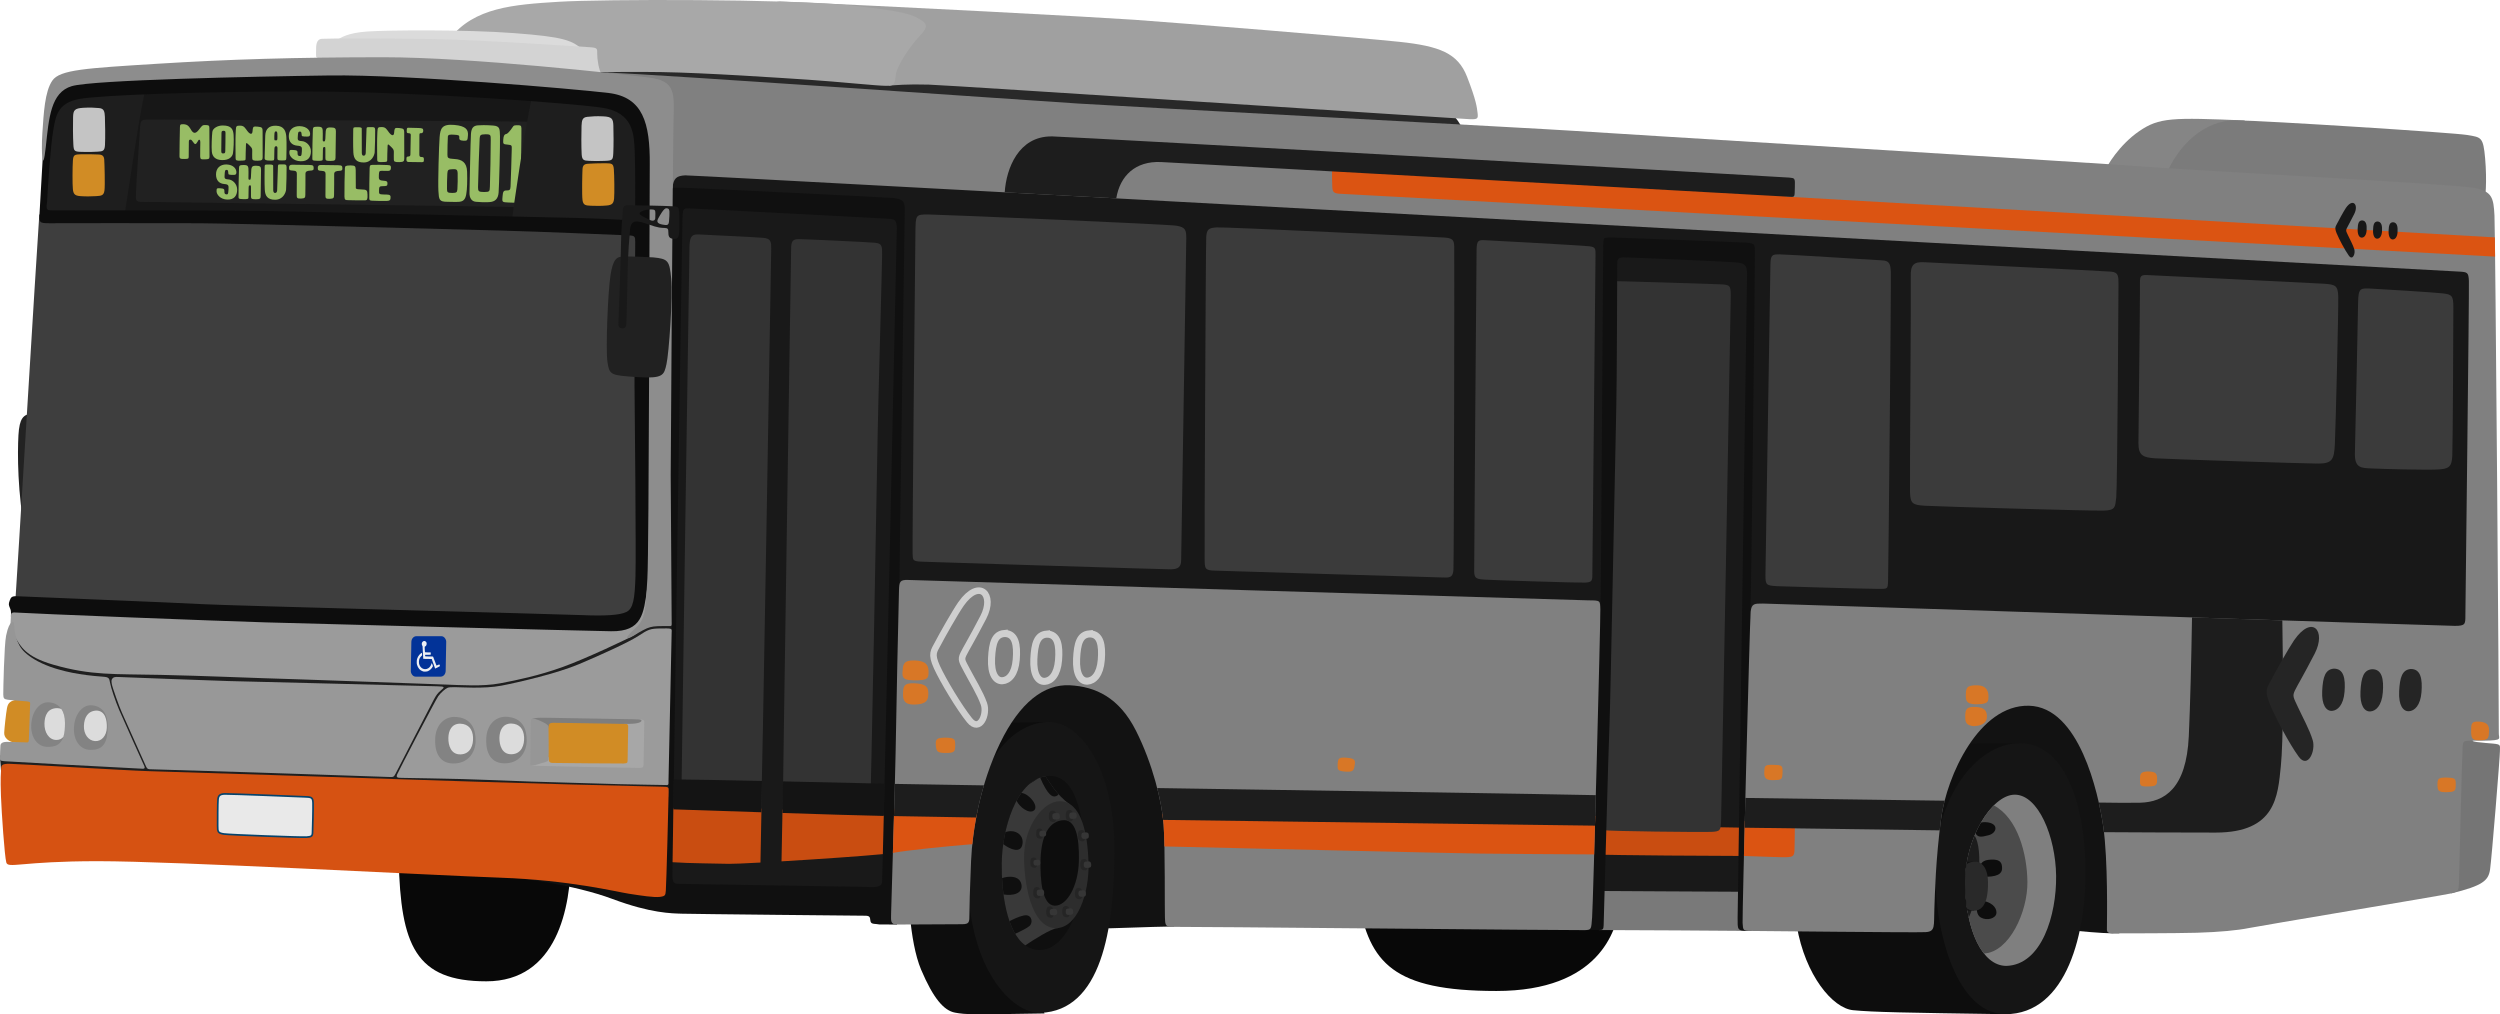 <?xml version="1.0" encoding="UTF-8" standalone="no"?>
<svg
   width="972.426mm"
   height="394.527mm"
   viewBox="0 0 972.426 394.527"
   version="1.1"
   id="svg8"
   sodipodi:docname="smartbus.svg"
   inkscape:version="1.1 (c4e8f9e, 2021-05-24)"
   xmlns:inkscape="http://www.inkscape.org/namespaces/inkscape"
   xmlns:sodipodi="http://sodipodi.sourceforge.net/DTD/sodipodi-0.dtd"
   xmlns="http://www.w3.org/2000/svg"
   xmlns:svg="http://www.w3.org/2000/svg"
   xmlns:rdf="http://www.w3.org/1999/02/22-rdf-syntax-ns#"
   xmlns:cc="http://creativecommons.org/ns#"
   xmlns:dc="http://purl.org/dc/elements/1.1/">
  <sodipodi:namedview
     id="namedview3984"
     pagecolor="#ffffff"
     bordercolor="#999999"
     borderopacity="1"
     inkscape:pageshadow="0"
     inkscape:pageopacity="0"
     inkscape:pagecheckerboard="0"
     inkscape:document-units="mm"
     showgrid="false"
     inkscape:zoom="0.62307684"
     inkscape:cx="2075.9879"
     inkscape:cy="1090.5557"
     inkscape:window-width="1296"
     inkscape:window-height="847"
     inkscape:window-x="0"
     inkscape:window-y="25"
     inkscape:window-maximized="0"
     inkscape:current-layer="svg8" />
  <defs
     id="defs18862" />
  <path
     id="path6264"
     d="m 456.667,360.356 c -10.11,0.147 -25.935,0.879 -28.133,0.733 -2.198,-0.147 -46.449,-82.201 -46.449,-82.201 0,0 36.631,-19.488 40.588,-17.73 3.956,1.758 36.192,23.737 36.192,23.737 z"
     style="fill:#121212;fill-opacity:1;stroke:none;stroke-width:0.265px;stroke-linecap:butt;stroke-linejoin:miter;stroke-opacity:1" />
  <path
     id="path6262"
     d="m 408.46,280.793 c -27.84,0.44 -27.986,0.879 -29.891,1.319 -1.905,0.44 6.594,19.488 6.594,19.488 z"
     style="fill:#0d0d0d;fill-opacity:1;stroke:none;stroke-width:0.265px;stroke-linecap:butt;stroke-linejoin:miter;stroke-opacity:1" />
  <path
     id="path6182"
     d="m 406.279,394.199 c -28.099,0.481 -30.564,0.481 -34.837,-0.321 -4.272,-0.802 -8.381,-5.453 -13.146,-16.68 -4.765,-11.227 -5.094,-31.918 -5.094,-35.927 0,-4.01 30.564,-5.774 30.564,-5.774 z"
     style="fill:#0d0d0d;fill-opacity:1;stroke:none;stroke-width:0.293px;stroke-linecap:butt;stroke-linejoin:miter;stroke-opacity:1" />
  <path
     id="path6070"
     d="m 404.711,393.977 c 23.57,-0.871 28.817,-32.211 28.76,-63.787 -0.058,-31.576 -13.499,-49.377 -25.385,-49.377 -11.887,0 -29.789,11.655 -31.55,53.615 -1.761,41.96 17.345,59.949 28.176,59.549 z"
     style="fill:#151515;fill-opacity:1;stroke:none;stroke-width:0.29px;stroke-linecap:butt;stroke-linejoin:miter;stroke-opacity:1" />
  <path
     id="path6072"
     d="m 408.371,301.783 c -12.742,0.15 -18.576,20.379 -18.73,34.016 -0.154,13.636 2.763,33.266 14.431,33.716 11.668,0.45 18.116,-20.829 17.962,-34.015 -0.154,-13.187 -1.996,-33.716 -13.664,-33.716 z"
     style="fill:#0f0f0f;fill-opacity:1;stroke:none;stroke-width:0.293px;stroke-linecap:butt;stroke-linejoin:miter;stroke-opacity:1" />
  <path
     id="path6076"
     d="m 406.635,301.933 c -11.538,1.872 -16.847,20.865 -16.994,33.866 -0.127,11.293 1.852,26.698 9.164,31.913 3.542,-2.357 10.14,-6.556 12.407,-6.664 3.147,-0.15 -2.303,-10.639 -2.303,-10.639 l 7.08,-37.67 c -5.002,-3.436 -8.004,-9.004 -9.354,-10.807 z"
     style="fill:#393939;fill-opacity:1;stroke:none;stroke-width:0.293px;stroke-linecap:butt;stroke-linejoin:miter;stroke-opacity:1" />
  <path
     id="path6074"
     d="m 412.115,311.647 c 8.468,-0.062 10.964,12.503 11.29,24.053 0.326,11.549 -4.234,25.324 -12.701,25.324 -8.468,0 -12.158,-14.092 -12.376,-27.019 -0.217,-12.927 7.704,-22.313 13.787,-22.357 z"
     style="fill:#2d2d2d;fill-opacity:1;stroke:none;stroke-width:0.293px;stroke-linecap:butt;stroke-linejoin:miter;stroke-opacity:1" />
  <path
     id="path6081"
     d="m 413.975,319.016 c -5.987,0.075 -8.904,6.219 -9.211,14.91 -0.307,8.691 0.691,18.207 5.45,18.356 4.759,0.15 9.211,-7.567 9.442,-17.457 0.23,-9.89 -1.535,-15.734 -5.68,-15.809 z"
     style="fill:#0d0d0d;fill-opacity:1;stroke:none;stroke-width:0.293px;stroke-linecap:butt;stroke-linejoin:miter;stroke-opacity:1" />
  <path
     id="path6083"
     d="m 406.635,301.933 c -0.709,0.115 -1.394,0.295 -2.056,0.534 3.001,6.958 4.83,7.642 6.016,7.274 0.564,-0.175 0.933,-0.435 1.155,-0.809 -2.531,-2.839 -4.202,-5.779 -5.115,-6.998 z m -2.871,0.865 c -1.228,0.549 -2.373,1.305 -3.434,2.233 1.551,-1.04 2.735,-1.794 3.434,-2.233 z m -6.473,5.637 c -0.673,0.939 -1.296,1.957 -1.877,3.03 1.214,2.591 5.007,5.318 6.823,3.732 1.919,-1.676 -1.988,-6.559 -4.946,-6.762 z m -4.171,14.852 c -0.658,0.008 -1.349,0.132 -2.047,0.378 -0.343,1.559 -0.623,3.124 -0.841,4.67 2.78,2.132 6.754,3.669 7.446,0.16 0.611,-3.099 -1.649,-5.245 -4.557,-5.207 z m -0.21,17.743 c -1.177,0 -2.333,0.248 -3.147,0.548 0.109,2.083 0.296,4.217 0.573,6.333 3.66,0.638 7.696,-0.363 6.962,-3.946 -0.461,-2.252 -2.439,-2.933 -4.388,-2.935 z m 6.09,14.966 c -0.256,0 -0.534,0.031 -0.834,0.101 -2.26,0.523 -4.234,1.59 -5.514,2.179 0.624,1.8 1.363,3.463 2.228,4.933 2.292,-1.021 4.523,-2.176 5.512,-2.98 1.476,-1.2 1.079,-4.228 -1.391,-4.233 z"
     style="fill:#0f0f0f;fill-opacity:1;stroke:none;stroke-width:0.293px;stroke-linecap:butt;stroke-linejoin:miter;stroke-opacity:1" />
  <path
     id="path6088"
     d="m 403.05,324.68 c -0.109,-1.907 0.38,-2.384 1.248,-2.437 0.868,-0.053 1.303,0.583 1.357,1.801 0.054,1.219 0,2.278 -1.031,2.225 -1.031,-0.053 -1.574,-0.636 -1.574,-1.589 z"
     style="fill:#252525;fill-opacity:1;stroke:none;stroke-width:0.293px;stroke-linecap:butt;stroke-linejoin:miter;stroke-opacity:1" />
  <path
     id="path6090"
     d="m 404.264,324.298 c -0.038,-1.011 0.384,-1.161 1.458,-1.199 1.075,-0.037 1.151,0.487 1.19,1.161 0.038,0.674 -0.077,1.049 -1.075,1.124 -0.998,0.075 -1.497,0 -1.574,-1.086 z"
     style="fill:#363636;fill-opacity:1;stroke:none;stroke-width:0.293px;stroke-linecap:butt;stroke-linejoin:miter;stroke-opacity:1" />
  <path
     style="fill:#252525;fill-opacity:1;stroke:none;stroke-width:0.293px;stroke-linecap:butt;stroke-linejoin:miter;stroke-opacity:1"
     d="m 400.771,335.965 c -0.109,-1.907 0.38,-2.384 1.248,-2.437 0.868,-0.053 1.303,0.583 1.357,1.801 0.054,1.219 0,2.278 -1.031,2.225 -1.031,-0.053 -1.574,-0.636 -1.574,-1.589 z"
     id="path6096" />
  <path
     style="fill:#363636;fill-opacity:1;stroke:none;stroke-width:0.293px;stroke-linecap:butt;stroke-linejoin:miter;stroke-opacity:1"
     d="m 401.985,335.582 c -0.038,-1.011 0.384,-1.161 1.458,-1.199 1.075,-0.037 1.151,0.487 1.19,1.161 0.038,0.674 -0.077,1.049 -1.075,1.124 -0.998,0.075 -1.497,0 -1.574,-1.086 z"
     id="path6098" />
  <path
     id="path6102"
     d="m 401.912,347.715 c -0.119,-2.094 0.417,-2.617 1.371,-2.675 0.953,-0.058 1.43,0.64 1.49,1.978 0.06,1.338 0,2.501 -1.132,2.443 -1.132,-0.058 -1.728,-0.698 -1.728,-1.745 z"
     style="fill:#252525;fill-opacity:1;stroke:none;stroke-width:0.322px;stroke-linecap:butt;stroke-linejoin:miter;stroke-opacity:1" />
  <path
     id="path6104"
     d="m 403.245,347.295 c -0.042,-1.11 0.421,-1.275 1.601,-1.316 1.18,-0.041 1.264,0.535 1.306,1.275 0.042,0.74 -0.084,1.152 -1.18,1.234 -1.096,0.082 -1.643,0 -1.728,-1.193 z"
     style="fill:#363636;fill-opacity:1;stroke:none;stroke-width:0.322px;stroke-linecap:butt;stroke-linejoin:miter;stroke-opacity:1" />
  <path
     style="fill:#252525;fill-opacity:1;stroke:none;stroke-width:0.322px;stroke-linecap:butt;stroke-linejoin:miter;stroke-opacity:1"
     d="m 413.202,355.079 c -0.119,-2.094 0.417,-2.617 1.371,-2.676 0.953,-0.058 1.43,0.64 1.49,1.978 0.06,1.338 0,2.501 -1.132,2.443 -1.132,-0.058 -1.728,-0.698 -1.728,-1.745 z"
     id="path6108" />
  <path
     style="fill:#363636;fill-opacity:1;stroke:none;stroke-width:0.322px;stroke-linecap:butt;stroke-linejoin:miter;stroke-opacity:1"
     d="m 414.535,354.659 c -0.042,-1.11 0.421,-1.275 1.601,-1.316 1.18,-0.041 1.264,0.535 1.306,1.275 0.042,0.74 -0.084,1.152 -1.18,1.234 -1.096,0.082 -1.643,0 -1.728,-1.193 z"
     id="path6110" />
  <path
     id="path6114"
     d="m 418.141,348.033 c -0.119,-2.094 0.417,-2.617 1.371,-2.675 0.953,-0.058 1.43,0.64 1.49,1.978 0.06,1.338 0,2.501 -1.132,2.443 -1.132,-0.058 -1.728,-0.698 -1.728,-1.745 z"
     style="fill:#252525;fill-opacity:1;stroke:none;stroke-width:0.322px;stroke-linecap:butt;stroke-linejoin:miter;stroke-opacity:1" />
  <path
     id="path6116"
     d="m 419.474,347.613 c -0.042,-1.11 0.421,-1.275 1.601,-1.316 1.18,-0.041 1.264,0.535 1.306,1.275 0.042,0.74 -0.084,1.152 -1.18,1.234 -1.096,0.082 -1.643,0 -1.728,-1.193 z"
     style="fill:#363636;fill-opacity:1;stroke:none;stroke-width:0.322px;stroke-linecap:butt;stroke-linejoin:miter;stroke-opacity:1" />
  <path
     style="fill:#252525;fill-opacity:1;stroke:none;stroke-width:0.322px;stroke-linecap:butt;stroke-linejoin:miter;stroke-opacity:1"
     d="m 406.967,355.232 c -0.119,-2.094 0.417,-2.617 1.371,-2.675 0.953,-0.058 1.43,0.64 1.49,1.978 0.06,1.338 0,2.501 -1.132,2.443 -1.132,-0.058 -1.728,-0.698 -1.728,-1.745 z"
     id="path6120" />
  <path
     style="fill:#363636;fill-opacity:1;stroke:none;stroke-width:0.322px;stroke-linecap:butt;stroke-linejoin:miter;stroke-opacity:1"
     d="m 408.3,354.811 c -0.042,-1.11 0.421,-1.275 1.601,-1.316 1.18,-0.041 1.264,0.535 1.306,1.275 0.042,0.74 -0.084,1.152 -1.18,1.234 -1.096,0.082 -1.643,0 -1.728,-1.193 z"
     id="path6122" />
  <path
     style="fill:#252525;fill-opacity:1;stroke:none;stroke-width:0.322px;stroke-linecap:butt;stroke-linejoin:miter;stroke-opacity:1"
     d="m 420.204,336.801 c -0.119,-2.094 0.417,-2.617 1.371,-2.675 0.953,-0.058 1.43,0.64 1.49,1.978 0.06,1.338 0,2.501 -1.132,2.443 -1.132,-0.058 -1.728,-0.698 -1.728,-1.745 z"
     id="path6126" />
  <path
     style="fill:#363636;fill-opacity:1;stroke:none;stroke-width:0.322px;stroke-linecap:butt;stroke-linejoin:miter;stroke-opacity:1"
     d="m 421.537,336.381 c -0.042,-1.11 0.421,-1.275 1.601,-1.316 1.18,-0.041 1.264,0.535 1.306,1.275 0.042,0.74 -0.084,1.152 -1.18,1.234 -1.096,0.082 -1.643,0 -1.728,-1.193 z"
     id="path6128" />
  <path
     id="path6132"
     d="m 419.281,325.517 c -0.119,-2.094 0.417,-2.617 1.371,-2.675 0.953,-0.058 1.43,0.64 1.49,1.978 0.06,1.338 0,2.501 -1.132,2.443 -1.132,-0.058 -1.728,-0.698 -1.728,-1.745 z"
     style="fill:#252525;fill-opacity:1;stroke:none;stroke-width:0.322px;stroke-linecap:butt;stroke-linejoin:miter;stroke-opacity:1" />
  <path
     id="path6134"
     d="m 420.614,325.096 c -0.042,-1.11 0.421,-1.275 1.601,-1.316 1.18,-0.041 1.264,0.535 1.306,1.275 0.042,0.74 -0.084,1.152 -1.18,1.234 -1.096,0.082 -1.643,0 -1.728,-1.193 z"
     style="fill:#363636;fill-opacity:1;stroke:none;stroke-width:0.322px;stroke-linecap:butt;stroke-linejoin:miter;stroke-opacity:1" />
  <path
     style="fill:#252525;fill-opacity:1;stroke:none;stroke-width:0.322px;stroke-linecap:butt;stroke-linejoin:miter;stroke-opacity:1"
     d="m 414.559,317.729 c -0.119,-2.094 0.417,-2.617 1.371,-2.675 0.953,-0.058 1.43,0.64 1.49,1.978 0.06,1.338 0,2.501 -1.132,2.443 -1.132,-0.058 -1.728,-0.698 -1.728,-1.745 z"
     id="path6138" />
  <path
     style="fill:#363636;fill-opacity:1;stroke:none;stroke-width:0.322px;stroke-linecap:butt;stroke-linejoin:miter;stroke-opacity:1"
     d="m 415.892,317.308 c -0.042,-1.11 0.421,-1.275 1.601,-1.316 1.18,-0.041 1.264,0.535 1.306,1.275 0.042,0.74 -0.084,1.152 -1.18,1.234 -1.096,0.082 -1.643,0 -1.728,-1.193 z"
     id="path6140" />
  <path
     id="path6144"
     d="m 407.991,317.994 c -0.119,-2.094 0.417,-2.617 1.371,-2.675 0.953,-0.058 1.43,0.64 1.49,1.978 0.06,1.338 0,2.501 -1.132,2.443 -1.132,-0.058 -1.728,-0.698 -1.728,-1.745 z"
     style="fill:#252525;fill-opacity:1;stroke:none;stroke-width:0.322px;stroke-linecap:butt;stroke-linejoin:miter;stroke-opacity:1" />
  <path
     id="path6146"
     d="m 409.324,317.573 c -0.042,-1.11 0.421,-1.275 1.601,-1.316 1.18,-0.041 1.264,0.535 1.306,1.275 0.042,0.74 -0.084,1.152 -1.18,1.234 -1.096,0.082 -1.643,0 -1.728,-1.193 z"
     style="fill:#363636;fill-opacity:1;stroke:none;stroke-width:0.322px;stroke-linecap:butt;stroke-linejoin:miter;stroke-opacity:1" />
  <path
     id="path5920"
     d="m 754.655,292.645 41.206,8.761 10.952,33.676 c 0,0 -8.214,26.147 0.548,26.968 8.761,0.821 13.416,1.095 16.838,0.958 3.422,-0.137 -2.327,-42.027 -2.327,-42.027 l -5.339,-29.706 -17.249,-18.618 -25.599,0.684 z"
     style="fill:#121212;fill-opacity:1;stroke:none;stroke-width:0.265px;stroke-linecap:butt;stroke-linejoin:miter;stroke-opacity:1" />
  <path
     id="path5918"
     d="m 787.1,289.085 c -26.147,0.137 -28.337,0.137 -31.897,0.411 -3.559,0.274 -4.244,39.837 -0.821,38.741 3.422,-1.095 32.718,-39.152 32.718,-39.152 z"
     style="fill:#0f0f0f;fill-opacity:1;stroke:none;stroke-width:0.265px;stroke-linecap:butt;stroke-linejoin:miter;stroke-opacity:1" />
  <path
     id="path5916"
     d="m 779.981,394.495 c -39.455,-0.593 -51.264,-0.787 -59.202,-1.561 -7.938,-0.774 -18.586,-13.552 -21.877,-32.718 -3.291,-19.166 60.79,-24.2 60.79,-24.2 z"
     style="fill:#0d0d0d;fill-opacity:1;stroke:none;stroke-width:0.265px;stroke-linecap:butt;stroke-linejoin:miter;stroke-opacity:1" />
  <path
     id="path5878"
     d="m 779.981,394.495 c 24.094,0 31.76,-32.034 31.212,-57.77 -0.548,-25.736 -8.761,-47.366 -25.189,-47.64 -16.427,-0.274 -31.76,19.439 -33.129,44.628 -1.369,25.189 7.119,60.508 27.105,60.782 z"
     style="fill:#151515;fill-opacity:1;stroke:none;stroke-width:0.265px;stroke-linecap:butt;stroke-linejoin:miter;stroke-opacity:1" />
  <path
     id="path5876"
     d="m 528.367,350.141 c 4.381,24.367 13.416,35.319 53.663,35.319 40.247,0 46.544,-23.82 47.913,-32.307 1.369,-8.488 -101.576,-3.012 -101.576,-3.012 z"
     style="fill:#080808;fill-opacity:1;stroke:none;stroke-width:0.265px;stroke-linecap:butt;stroke-linejoin:miter;stroke-opacity:1" />
  <path
     id="path5874"
     d="m 155.081,334.466 c 0.774,33.299 6.582,47.238 34.074,47.238 27.491,0 32.912,-28.653 32.912,-48.4 0,-19.747 -66.985,1.162 -66.985,1.162 z"
     style="fill:#080808;fill-opacity:1;stroke:none;stroke-width:0.265px;stroke-linecap:butt;stroke-linejoin:miter;stroke-opacity:1" />
  <path
     id="path1676"
     d="m 348.911,359.621 c -9.396,0 -6.329,-0.049 -7.893,-0.179 -1.563,-0.13 -2.345,-0.13 -2.475,-1.433 -0.13,-1.303 -0.261,-1.824 -2.084,-1.824 -1.824,0 -67.091,-0.651 -71.13,-0.782 -4.038,-0.13 -12.116,-0.13 -27.097,-5.732 -14.982,-5.602 -36.998,-8.468 -42.86,-8.468 -5.862,0 52.11,-1.172 52.11,-1.172 l 10.292,6.383 0.912,-45.075 1.172,-132.489 0.651,-97.575 93.146,4.56 0.261,10.292 z"
     style="fill:#101010;fill-opacity:1;stroke:none;stroke-width:0.265px;stroke-linecap:butt;stroke-linejoin:miter;stroke-opacity:1" />
  <path
     id="path1672"
     d="m 621.938,361.76 c 7.339,0 54.689,0.262 57.404,0.335 2.715,0.073 -1.995,-16.995 -1.995,-16.995 l -55.263,0.807 z"
     style="fill:#797979;fill-opacity:1;stroke:none;stroke-width:0.265px;stroke-linecap:butt;stroke-linejoin:miter;stroke-opacity:1" />
  <path
     id="path1668"
     d="m 676.468,346.861 c -7.633,0 -51.08,-0.294 -53.428,-0.294 -2.349,0 -1.761,-6.605 -1.761,-6.605 l 4.991,-243.95 55.19,3.523 z"
     style="fill:#191919;fill-opacity:1;stroke:none;stroke-width:0.265px;stroke-linecap:butt;stroke-linejoin:miter;stroke-opacity:1" />
  <path
     id="path5820"
     d="m 620.402,321.158 c 17.3,0.352 52.061,0.592 58.205,0.794 6.144,0.203 7.989,10.983 -0.265,10.991 -8.254,0.007 -51.384,-0.238 -58.257,-0.599 -6.873,-0.361 0.317,-11.186 0.317,-11.186 z"
     style="fill:#c94d11;fill-opacity:1;stroke:none;stroke-width:0.265px;stroke-linecap:butt;stroke-linejoin:miter;stroke-opacity:1" />
  <path
     id="path1670"
     d="m 669.46,318.886 c -0.147,4.11 -0.147,4.55 -3.963,4.697 -3.816,0.147 -39.3,-0.233 -41.942,-0.673 -2.642,-0.44 -1.615,-8.807 -1.615,-8.807 0,0 2.273,-204.586 4.328,-204.733 2.055,-0.147 38.726,1.069 42.689,1.215 3.963,0.147 4.257,0.44 4.257,4.403 0,3.963 -3.607,198.173 -3.754,203.897 z"
     style="fill:#333333;fill-opacity:1;stroke:none;stroke-width:0.265px;stroke-linecap:butt;stroke-linejoin:miter;stroke-opacity:1" />
  <path
     id="path1666"
     d="m 615.456,361.792 c 4.159,-0.008 4.721,-0.033 6.409,-0.033 1.688,0 1.835,-0.294 1.908,-1.908 0.073,-1.615 1.908,-70.602 2.275,-78.088 0.367,-7.486 2.422,-116.03 2.642,-123.369 0.22,-7.339 0.367,-53.282 0.367,-55.63 0,-2.349 0.587,-2.642 2.936,-2.642 2.349,0 39.044,1.615 42.86,1.908 3.816,0.294 4.697,1.027 4.697,4.55 0,3.523 -3.67,245.711 -3.67,250.408 0,4.697 -0.262,5.114 4.301,5.103 3.596,-0.009 2.744,-3.782 2.744,-3.782 l 0.42,-128.775 1.038,-136.587 -62.274,-2.076 z"
     style="fill:#101010;fill-opacity:1;stroke:none;stroke-width:0.265px;stroke-linecap:butt;stroke-linejoin:miter;stroke-opacity:1" />
  <path
     id="path1647"
     d="m 680.844,239.868 c 0.414,-12.73 1.863,-138.893 1.759,-141.791 -0.103,-2.898 0.31,-3.519 -3.829,-3.726 -4.14,-0.207 -51.127,-2.07 -53.094,-1.966 -1.966,0.103 -1.966,0.103 -2.07,2.898 -0.103,2.794 -0.828,140.342 -1.138,142.308 -0.31,1.966 -11.281,-0.621 -11.281,-0.621 0,0 -261.387,2.188 -261.387,-6.594 0,-8.782 2.122,-145.269 2.122,-148.342 0,-3.074 0,-4.684 -4.976,-5.05 -4.976,-0.366 -78.526,-3.952 -81.307,-3.952 -2.781,0 -5.562,0.146 -6.147,-0.732 -0.585,-0.878 4.098,-5.855 4.098,-5.855 l 125.436,5.562 572.293,32.201 -1.171,140.512 z"
     style="fill:#181818;fill-opacity:1;stroke:none;stroke-width:0.265px;stroke-linecap:butt;stroke-linejoin:miter;stroke-opacity:1" />
  <path
     id="path1330"
     d="m 227.5,28.944 64.452,4.707 c 0,0 277.721,19.553 277.359,17.742 -0.362,-1.81 -3.621,-7.242 -5.793,-7.604 C 561.345,43.427 355.498,31.66 355.498,31.66 L 330.514,31.297 c 0,0 -102.833,-9.595 -103.014,-2.354 z"
     style="fill:#292929;fill-opacity:1;stroke:none;stroke-width:0.265px;stroke-linecap:butt;stroke-linejoin:miter;stroke-opacity:1" />
  <path
     id="path1328"
     d="m 301.928,0.53 c 46.214,1.92 124.817,6.145 139.411,7.169 14.594,1.024 87.564,6.913 103.054,8.577 15.49,1.664 22.659,4.353 26.244,13.57 3.584,9.217 3.841,11.906 4.097,14.082 0.256,2.176 0.128,2.56 -3.072,2.432 -3.2,-0.128 -201.883,-13.186 -210.332,-13.442 -8.449,-0.256 -13.375,0.227 -15.45,0.401 -1.46,-0.393 2.073,-8.85 2.073,-8.85 l 5.121,-14.21 z"
     style="fill:#a0a0a0;fill-opacity:1;stroke:none;stroke-width:0.265px;stroke-linecap:butt;stroke-linejoin:miter;stroke-opacity:1" />
  <path
     id="path1326"
     d="M 174.997,15.004 C 184.412,2.874 199.8,1.787 217.181,0.701 c 17.38,-1.086 88.892,-1.086 112.066,1.267 23.174,2.354 25.708,3.802 28.967,5.793 3.259,1.991 1.991,3.621 -0.905,6.699 -2.897,3.078 -8.419,10.863 -8.871,14.665 -0.453,3.802 -0.543,4.255 -3.892,4.255 -3.349,0 -18.919,-1.629 -29.872,-2.354 -10.953,-0.724 -40.192,-2.716 -57.481,-2.987 -17.29,-0.272 -45.714,0.362 -49.515,0.453 -3.802,0.091 -32.678,-13.488 -32.678,-13.488 z"
     style="fill:#a8a8a8;fill-opacity:1;stroke:none;stroke-width:0.265px;stroke-linecap:butt;stroke-linejoin:miter;stroke-opacity:1" />
  <path
     id="path1262"
     d="m 208.343,36.468 -75.028,-4.725 -48.475,1.606 -33.923,1.89 -4.819,49.326 20.505,0.567 137.583,1.323 z"
     style="fill:#171717;fill-opacity:1;stroke:none;stroke-width:0.265px;stroke-linecap:butt;stroke-linejoin:miter;stroke-opacity:1" />
  <path
     id="path5872"
     d="m 9.881,207.465 c -3.098,-15.101 -3.098,-31.363 -2.71,-38.139 0.387,-6.776 1.936,-7.938 5.034,-8.518 3.098,-0.581 -2.323,46.657 -2.323,46.657 z"
     style="fill:#222222;fill-opacity:1;stroke:none;stroke-width:0.265px;stroke-linecap:butt;stroke-linejoin:miter;stroke-opacity:1" />
  <path
     id="path1253"
     d="M 15.291,83.431 C 14.346,96.283 6.196,231.706 5.996,233.376 c -0.2,1.67 2.327,1.504 2.327,1.504 l 158.491,7.35 79.513,-0.668 5.212,-13.363 -1.604,-139.114 -70.826,-2.405 z"
     style="fill:#3e3e3e;fill-opacity:1;stroke:none;stroke-width:0.265px;stroke-linecap:butt;stroke-linejoin:miter;stroke-opacity:1" />
  <path
     id="path1260"
     d="M 206.736,47.335 C 189.916,47.051 62.255,46.484 58.569,46.484 c -3.685,0 -3.874,0.283 -4.063,2.835 -0.189,2.551 -1.606,23.529 -1.606,25.797 0,2.268 -0.378,3.307 1.795,3.402 2.173,0.095 144.576,1.795 147.789,2.079 3.213,0.283 4.252,-33.262 4.252,-33.262 z"
     style="fill:#212121;fill-opacity:1;stroke:none;stroke-width:0.265px;stroke-linecap:butt;stroke-linejoin:miter;stroke-opacity:1" />
  <path
     id="path1264"
     d="m 176.934,78.548 c 0.363,0 0.777,-0.006 1.278,-0.023 2.005,-0.067 2.773,-0.902 3.14,-2.973 0.368,-2.071 0.435,-5.079 0.334,-8.753 -0.1,-3.675 -2.105,-4.811 -4.845,-4.944 -2.74,-0.134 -2.773,-0.468 -2.806,-1.704 -0.033,-1.236 0.1,-6.18 0.167,-7.016 0.067,-0.835 0.936,-0.836 2.439,-0.735 1.503,0.1 2.071,0.134 2.004,0.969 -0.067,0.835 0.1,1.303 1.637,1.37 1.537,0.067 1.604,-0.134 1.737,-2.138 0.134,-2.005 -0.601,-3.608 -5.345,-4.009 -4.744,-0.401 -5.412,1.337 -5.679,4.811 -0.267,3.475 -0.668,17.439 -0.468,20.847 0.2,3.408 0.267,4.243 3.474,4.243 1.203,0 1.842,0.056 2.932,0.056 z m -0.96,-3.497 c -2.005,0 -2.071,-0.334 -2.105,-1.537 -0.033,-1.203 0.033,-4.644 0.133,-6.047 0.1,-1.403 0.368,-1.57 1.838,-1.637 1.47,-0.067 2.105,-0.101 2.171,1.536 0.067,1.637 -2e-5,5.012 -0.1,6.248 -0.1,1.236 -0.401,1.403 -1.937,1.437 z"
     style="fill:#98bd65;fill-opacity:1;stroke:none;stroke-width:0.265px;stroke-linecap:butt;stroke-linejoin:miter;stroke-opacity:1" />
  <path
     id="path1269"
     d="m 188.117,48.675 c -0.754,7.94e-4 -1.513,0.026 -2.26,0.085 -1.77,0.141 -2.506,1.069 -2.673,3.341 -0.167,2.272 -0.535,21.014 -0.568,22.952 -0.033,1.938 0.835,3.341 2.572,3.441 1.737,0.1 2.439,0.234 4.978,0.133 2.539,-0.1 3.575,-1.403 3.775,-3.675 0.2,-2.272 0.635,-19.277 0.534,-22.016 -0.1,-2.74 0.067,-3.899 -2.706,-4.109 -1.154,-0.087 -2.396,-0.154 -3.653,-0.152 z m 0.679,3.56 c 2.272,-0.035 2.034,0.367 2.084,2.372 0.049,2.005 -0.243,16.203 -0.326,18.007 -0.083,1.804 -0.052,2.072 -2.257,2.072 -2.205,0 -2.335,-0.334 -2.355,-1.838 -0.02,-1.503 0.523,-17.774 0.634,-19.01 0.111,-1.236 0.248,-1.573 2.221,-1.604 z"
     style="fill:#98bd65;fill-opacity:1;stroke:none;stroke-width:0.265px;stroke-linecap:butt;stroke-linejoin:miter;stroke-opacity:1" />
  <path
     id="path1649"
     d="m 200.946,48.713 c 1.657,0 1.801,0.072 1.87,1.222 0.069,1.15 -0.267,20.768 -0.27,22.349 -0.004,1.581 0.211,2.012 0.86,2.012 0.648,0 1.009,-0.144 1.004,2.012 -0.005,2.156 -0.222,2.587 -1.375,2.587 -1.153,0 -5.331,-0.072 -6.555,-0.216 -1.224,-0.144 -1.151,-0.503 -1.003,-2.3 0.148,-1.797 0.366,-2.3 1.518,-2.3 1.153,0 1.513,-0.144 1.588,-1.437 0.075,-1.294 0.464,-12.935 0.467,-14.445 0.004,-1.509 0.22,-1.797 -1.58,-1.94 -1.801,-0.144 -1.8,-0.287 -1.724,-1.868 0.076,-1.581 0.51,-2.156 1.014,-2.228 0.504,-0.072 0.938,-0.431 1.949,-1.725 1.012,-1.294 0.797,-1.725 2.237,-1.725 z"
     style="fill:#98bd65;fill-opacity:1;stroke:none;stroke-width:0.38px;stroke-linecap:butt;stroke-linejoin:miter;stroke-opacity:1" />
  <path
     id="path1255"
     d="M 56.565,34.562 22.087,38.17 18.078,56.612 17.009,83.873 c 0,0 30.87,2.406 31.404,-0.133 0.535,-2.539 5.612,-38.487 8.151,-49.178 z m 150.339,3.208 c -2.539,11.225 -7.617,45.168 -7.617,47.173 0,2.005 48.777,3.475 48.777,3.475 l 0.801,-39.422 -9.221,-9.221 z"
     style="fill:#1e1e1e;fill-opacity:1;stroke:none;stroke-width:0.265px;stroke-linecap:butt;stroke-linejoin:miter;stroke-opacity:1" />
  <path
     id="path1245"
     d="m 89.941,26.357 -62.555,5.481 -7.465,6.331 c 0,0 -2.929,17.009 -3.118,20.127 -0.189,3.118 -1.228,20.883 -1.417,24.569 -0.189,3.685 -0.189,3.969 3.874,3.969 4.063,0 42.144,-0.094 58.303,0 16.159,0.094 101.392,2.456 116.7,2.834 15.308,0.378 47.625,1.795 50.176,1.89 2.551,0.094 2.646,0.378 2.646,2.74 0,2.362 -0.378,46.302 -0.284,55.09 0.095,8.788 0.662,66.146 0.378,74.839 -0.283,8.693 -0.851,12.473 -3.496,13.796 -2.646,1.323 -8.599,1.606 -17.576,1.228 -8.977,-0.378 -137.583,-3.685 -147.316,-4.252 -9.733,-0.567 -69.5,-2.929 -71.863,-3.071 -2.362,-0.142 -2.645,0.331 -3.165,1.701 -0.52,1.37 -0.331,1.795 0.047,2.74 0.378,0.945 0.567,1.087 0.425,3.449 l 95.628,4.063 142.497,3.686 12.001,-7.56 0.661,-188.61 -1.796,-15.119 -77.768,-7.087 z m 24.85,9.244 c 2.577,-0.001 5.164,0.004 7.75,0.016 41.388,0.189 98.746,4.441 111.408,6.237 12.662,1.795 12.663,10.677 12.946,17.387 0.283,6.709 0.189,23.34 0.095,24.852 -0.095,1.512 -0.095,1.701 -2.835,1.512 -2.74,-0.189 -12.757,-0.661 -20.411,-0.85 -7.654,-0.189 -83.722,-1.796 -108.574,-2.457 -24.852,-0.661 -90.998,-0.472 -94.022,-0.472 -3.024,0 -3.307,0.095 -2.835,-3.307 0.283,-6.048 1.418,-22.111 2.363,-27.592 0.945,-5.481 1.512,-10.961 10.394,-12.473 8.327,-1.417 45.058,-2.835 83.72,-2.851 z"
     style="fill:#0d0d0d;fill-opacity:1;stroke:none;stroke-width:0.265px;stroke-linecap:butt;stroke-linejoin:miter;stroke-opacity:1" />
  <path
     id="path1243"
     d="m 261.161,242.081 c -0.144,-0.085 -0.72,0.968 -3.476,0.818 -3.675,-0.2 -7.35,1.671 -7.35,1.671 l -17.64,8.486 -36.349,11.693 -47.774,0.067 -102.298,-4.209 -28.063,-3.609 -8.419,-7.417 -4.677,-2.071 7.149,12.228 28.798,6.214 12.829,31.604 -41.761,-2.338 c 0,0 -12.027,-2.473 -12.094,-1.203 -0.067,1.27 0.2,2.806 0.334,5.546 0.134,2.74 46.575,1.964 46.575,1.964 l 183.697,5.292 c 0,0 29.435,4.347 29.435,3.071 0,-1.276 0.047,-3.732 -0.055,-6.084 l -34.745,-0.835 -46.973,-1.069 -22.25,-0.401 11.961,-23.386 6.147,-8.352 18.442,-0.802 36.75,-10.49 18.575,-9.622 10.023,-3.608 c 0,0 3.307,1.136 3.307,0.501 0,-0.635 0.034,-1.637 -0.033,-3.107 -0.017,-0.367 -0.017,-0.522 -0.065,-0.55 z m -216.731,22.585 125.196,3.139 -2.023,4.743 -14.717,28.666 -94.995,-2.86 -12.485,-27.55 z"
     style="fill:#1f1f1f;fill-opacity:1;stroke:none;stroke-width:0.265px;stroke-linecap:butt;stroke-linejoin:miter;stroke-opacity:1" />
  <path
     id="path928"
     d="m 257.479,306.009 c 2.836,0.069 2.599,0.098 2.599,2.082 0,1.984 -0.898,36.333 -1.087,38.223 -0.189,1.89 -0.095,2.268 -2.362,2.551 -2.268,0.283 -7.087,-0.472 -12.001,-1.228 -4.914,-0.756 -23.057,-5.292 -49.893,-6.237 -26.836,-0.945 -126.622,-6.426 -156.671,-6.426 -30.049,0 -34.953,3.005 -35.622,0.466 -0.668,-2.539 -1.804,-18.976 -2.071,-25.858 -0.267,-6.882 0,-9.221 0.067,-10.624 0.067,-1.403 0.468,-1.871 3.14,-1.871 2.673,0 45.436,2.606 54.389,2.873 8.954,0.267 86.929,2.74 95.415,3.074 8.486,0.334 58.399,1.86 70.025,2.138 11.361,0.272 22.711,0.558 34.072,0.837 z"
     style="fill:#d65212;fill-opacity:1;stroke:none;stroke-width:0.265px;stroke-linecap:butt;stroke-linejoin:miter;stroke-opacity:1" />
  <path
     id="path1233"
     d="m 260.024,303.803 c 0,1.67 0.1,1.604 -1.704,1.537 -1.804,-0.067 -12.862,-0.167 -17.673,-0.334 -4.811,-0.167 -28.665,-0.802 -34.11,-1.002 -5.446,-0.2 -21.248,-0.835 -26.56,-0.969 -5.312,-0.134 -21.549,-0.468 -23.553,-0.468 -2.005,0 -2.439,-0.167 -1.904,-1.437 0.535,-1.27 14.9,-28.899 15.969,-30.369 1.069,-1.47 2.806,-2.873 3.475,-3.174 0.668,-0.301 1.203,-0.267 2.907,-0.301 1.704,-0.033 11.251,0.739 18.149,-0.584 6.898,-1.323 21.923,-4.866 30.285,-8.41 8.363,-3.544 19.041,-8.363 22.962,-10.914 3.921,-2.551 4.583,-2.882 8.693,-2.929 4.11,-0.047 4.347,-0.047 4.299,1.087 -0.047,1.134 -1.148,56.151 -1.236,58.267 z"
     style="fill:#9b9b9b;fill-opacity:1;stroke:none;stroke-width:0.265px;stroke-linecap:butt;stroke-linejoin:miter;stroke-opacity:1" />
  <path
     id="path1235"
     d="m 170.221,266.953 c 2.94,0.063 2.74,0.367 1.37,1.503 -1.37,1.136 -1.871,1.871 -2.907,3.775 -1.036,1.904 -14.132,27.362 -14.8,28.665 -0.668,1.303 -0.869,1.37 -2.238,1.336 -1.37,-0.033 -46.471,-1.604 -52.685,-1.771 -6.214,-0.167 -39.088,-1.236 -40.224,-1.236 -1.136,0 -1.442,-0.111 -1.891,-1.009 -0.449,-0.898 -8.508,-19.025 -9.429,-21.033 -0.921,-2.008 -3.706,-9.748 -3.942,-11.166 -0.236,-1.417 -0.071,-1.725 0.354,-2.221 0.425,-0.496 1.276,-0.496 2.103,-0.472 0.827,0.024 39.12,1.524 42.853,1.583 4.467,0.071 79.72,2.009 81.437,2.046 z"
     style="fill:#989898;fill-opacity:1;stroke:none;stroke-width:0.265px;stroke-linecap:butt;stroke-linejoin:miter;stroke-opacity:1" />
  <path
     id="path1241"
     d="m 251.715,229 c -1.37,9.733 -1.937,16.725 -14.032,16.536 -12.095,-0.189 -117.22,-2.977 -134.323,-3.449 -17.103,-0.472 -93.266,-3.496 -96.195,-3.78 -2.929,-0.283 -2.835,0.142 -2.929,1.37 -0.095,1.228 -0.142,3.591 -0.331,4.488 -0.189,0.898 -0.236,-0.142 1.89,3.496 2.126,3.638 4.069,7.758 14.935,10.883 14.884,4.28 23.712,3.559 41.723,3.96 17.395,0.387 34.742,1.157 39.555,1.278 9.545,0.24 65.844,2.306 71.467,2.495 5.622,0.189 14.174,0.803 20.978,-0.472 6.804,-1.276 15.119,-3.024 24.332,-6.331 9.213,-3.307 25.947,-11.251 27.931,-12.432 1.984,-1.181 6.559,-6.656 6.559,-6.656 z"
     style="fill:#9b9b9b;fill-opacity:1;stroke:none;stroke-width:0.265px;stroke-linecap:butt;stroke-linejoin:miter;stroke-opacity:1" />
  <path
     id="path5476"
     d="m 6.916,272.01 c -2.843,0.587 -3.791,1.264 -4.197,3.43 -0.406,2.166 -0.993,7.718 -1.083,9.569 -0.09,1.851 1.471,3.562 4.721,4.013 3.25,0.451 5.84,0.184 5.84,0.184 l 0.271,-16.88 z"
     style="fill:#d18c25;fill-opacity:1;stroke:none;stroke-width:0.265px;stroke-linecap:butt;stroke-linejoin:miter;stroke-opacity:1" />
  <path
     id="path1237"
     d="m 40.027,263.211 c 2.341,0.163 2.483,0.6 2.75,2.234 0.304,1.865 2.01,7 3.547,10.642 1.537,3.642 9.298,20.733 9.799,21.869 0.501,1.136 -0.27,1.122 -1.339,1.022 -1.069,-0.1 -26.284,-1.356 -30.159,-1.59 -3.875,-0.234 -21.211,-1.184 -22.985,-1.303 -1.8,-0.12 -1.637,-0.601 -1.637,-1.236 0,-0.635 0.067,-4.076 0.167,-4.878 0.1,-0.802 0.702,-1.47 2.873,-1.403 2.172,0.067 5.345,0.108 6.481,0.175 1.136,0.067 1.57,0.167 1.67,-0.635 0.1,-0.802 0.468,-12.954 0.501,-13.856 0.033,-0.902 0.234,-1.303 -1.169,-1.437 -1.403,-0.134 -6.092,-0.433 -7.529,-0.646 -1.421,-0.212 -1.692,-0.506 -1.726,-2.043 -0.033,-1.537 0.367,-19.41 1.102,-22.885 0.735,-3.474 1.37,-4.377 2.071,-5.145 0.626,-0.685 1.069,-0.134 1.136,1.604 0.067,1.737 0.586,6.839 4.143,10.089 3.875,3.541 12.231,8.163 30.302,9.421 z"
     style="fill:#969696;fill-opacity:1;stroke:none;stroke-width:0.265px;stroke-linecap:butt;stroke-linejoin:miter;stroke-opacity:1" />
  <path
     id="path1439"
     d="m 953.455,347.504 c 12.42,-3.001 14.49,-5.071 15.111,-9.315 0.621,-4.243 3.829,-43.572 3.829,-45.953 0,-2.38 0.517,-2.691 -2.691,-3.001 -3.208,-0.31 -11.488,-0.724 -6.313,-1.759 5.175,-1.035 -7.866,0.517 -7.866,0.517 z"
     style="fill:#757575;fill-opacity:1;stroke:none;stroke-width:0.265px;stroke-linecap:butt;stroke-linejoin:miter;stroke-opacity:1" />
  <path
     id="path1690"
     d="m 873.188,46.849 c -28.4,-1.172 -33.285,-1.172 -41.102,4.169 -7.816,5.341 -12.832,13.874 -13.093,15.177 -0.261,1.303 36.346,1.824 36.346,1.824 z"
     style="fill:#858585;fill-opacity:1;stroke:none;stroke-width:0.265px;stroke-linecap:butt;stroke-linejoin:miter;stroke-opacity:1" />
  <path
     id="path1688"
     d="m 842.109,69.082 c 4.974,-13.081 15.844,-22.477 27.635,-22.292 11.791,0.184 84.38,4.79 89.907,5.711 5.527,0.921 6.264,0.737 7.001,9.212 0.737,8.475 0.184,16.581 -0.553,16.581 -0.737,0 -123.99,-9.212 -123.99,-9.212 z"
     style="fill:#7b7b7b;fill-opacity:1;stroke:none;stroke-width:0.265px;stroke-linecap:butt;stroke-linejoin:miter;stroke-opacity:1" />
  <path
     id="path1320"
     d="m 232.818,28.008 c 31.158,1.444 167.582,11.068 186.59,12.271 19.008,1.203 180.093,9.745 192.244,10.587 12.151,0.842 209.808,12.872 224.365,14.075 14.557,1.203 120.062,6.737 126.679,8.181 6.617,1.444 7.218,3.729 7.579,10.707 0.361,6.978 1.805,198.981 1.684,201.267 -0.12,2.286 1.925,2.887 -5.895,3.008 -7.82,0.12 -7.94,-0.602 -8.181,2.406 -0.241,3.008 -1.323,50.888 -1.444,53.294 -0.12,2.406 -0.12,3.008 -3.128,3.729 -3.008,0.722 -74.588,12.632 -78.678,13.474 -4.09,0.842 -11.429,1.564 -20.091,1.805 -8.662,0.241 -29.354,0.241 -32.361,0.241 -3.008,0 -2.647,-0.722 -2.647,-2.767 0,-2.045 0.481,-25.625 -1.444,-38.858 -1.925,-13.233 -9.384,-46.437 -28.873,-46.918 -19.489,-0.481 -32.001,27.429 -34.166,43.79 -2.165,16.361 -2.406,28.873 -2.647,35.369 -0.241,6.496 0.481,8.662 -3.368,8.902 -3.85,0.241 -64.924,-0.459 -67.987,-0.459 -3.062,0 -3.062,-0.255 -3.233,-3.147 -0.17,-2.892 2.8,-117.799 3.14,-121.032 0.34,-3.233 1.538,-3.166 4.771,-3.166 3.233,0 265.069,8.677 269.152,8.677 4.083,0 4.083,-0.681 4.083,-4.083 0,-3.403 1.531,-126.92 1.361,-130.153 -0.17,-3.233 -0.51,-3.403 -3.913,-3.573 -3.403,-0.17 -686.661,-37.6 -689.893,-37.429 -3.233,0.17 -4.594,1.021 -4.934,4.934 -0.34,3.913 -6.836,-45.346 -28.768,-45.131 z"
     style="fill:#808080;fill-opacity:1;stroke:none;stroke-width:0.265px;stroke-linecap:butt;stroke-linejoin:miter;stroke-opacity:1" />
  <path
     id="path1324"
     d="m 227.038,19.733 c -4.289,-4.097 -7.617,-5.377 -27.076,-6.849 -19.459,-1.472 -49.351,-1.152 -56.968,-0.64 -7.617,0.512 -10.689,2.368 -12.29,3.713 z"
     style="fill:#dbdbdb;fill-opacity:1;stroke:none;stroke-width:0.265px;stroke-linecap:butt;stroke-linejoin:miter;stroke-opacity:1" />
  <path
     id="path1322"
     d="m 234.207,29.59 c -1.408,-2.688 -1.91,-6.621 -1.91,-8.612 0,-1.991 0.272,-2.444 -3.078,-2.625 -3.349,-0.181 -42.817,-2.897 -61.102,-3.168 -18.285,-0.272 -40.554,-0.272 -42.907,-0.091 -2.354,0.181 -2.263,2.806 -2.263,4.798 0,1.991 -0.272,2.625 0.996,2.716 1.267,0.091 25.437,0.905 25.437,0.905 l 66.986,4.345 z"
     style="fill:#d3d3d3;fill-opacity:1;stroke:none;stroke-width:0.265px;stroke-linecap:butt;stroke-linejoin:miter;stroke-opacity:1" />
  <path
     id="path1239"
     d="m 260.124,243.533 c 1.102,0 1.136,-0.033 1.136,-1.136 0,-1.102 -0.379,-52.282 -0.379,-57.479 0,-5.197 0.813,-125.233 1.08,-136.993 0.267,-11.76 1.069,-16.437 -9.622,-17.773 -10.691,-1.336 -69.089,-7.884 -103.032,-7.884 -33.943,0 -60.537,0.802 -88.199,2.539 -27.662,1.737 -37.819,2.272 -40.759,6.548 -2.94,4.276 -3.341,12.562 -3.875,20.446 -0.535,7.884 0.134,16.437 1.336,5.345 1.203,-11.092 1.871,-21.248 10.156,-23.653 8.285,-2.405 70.426,-3.742 100.226,-4.143 29.801,-0.401 95.148,5.212 108.511,6.815 13.363,1.604 16.17,11.626 16.036,27.93 -0.134,16.303 -0.261,150.357 -0.935,161.03 -0.735,11.626 -0.535,15.568 -4.677,19.243 -4.143,3.675 -4.152,4.928 -0.668,2.873 6.371,-3.758 6.214,-3.742 13.664,-3.708 z"
     style="fill:#8d8d8d;fill-opacity:1;stroke:none;stroke-width:0.265px;stroke-linecap:butt;stroke-linejoin:miter;stroke-opacity:1" />
  <path
     id="path1302"
     d="m 234.612,45.256 c 3.404,0.155 3.874,0.945 3.969,3.591 0.095,2.646 0.118,7.788 -0.028,10.727 -0.135,2.721 -0.342,2.886 -3.43,2.999 -2.675,0.098 -3.91,0.083 -6.003,-0.007 -1.975,-0.085 -2.73,-0.211 -2.872,-2.575 -0.159,-2.656 -0.14,-8.97 -0.045,-11.049 0.095,-2.079 0.283,-3.307 2.268,-3.496 1.984,-0.189 3.309,-0.318 6.142,-0.189 z"
     style="fill:#c4c4c4;fill-opacity:1;stroke:none;stroke-width:0.265px;stroke-linecap:butt;stroke-linejoin:miter;stroke-opacity:1" />
  <path
     id="path1304"
     d="m 235.462,63.493 c 2.647,0.029 3.118,0.189 3.307,2.362 0.189,2.173 0.283,9.544 0.095,11.339 -0.189,1.795 -0.661,2.551 -2.835,2.74 -2.173,0.189 -4.063,0.189 -6.142,0.094 -2.079,-0.094 -3.024,-0.189 -3.307,-2.173 -0.283,-1.984 -0.095,-10.678 0,-12.095 0.095,-1.417 0.652,-2.017 2.268,-2.079 1.791,-0.069 3.958,-0.218 6.615,-0.189 z"
     style="fill:#d18c25;fill-opacity:1;stroke:none;stroke-width:0.265px;stroke-linecap:butt;stroke-linejoin:miter;stroke-opacity:1" />
  <path
     style="fill:#c4c4c4;fill-opacity:1;stroke:none;stroke-width:0.263px;stroke-linecap:butt;stroke-linejoin:miter;stroke-opacity:1"
     d="m 32.365,41.928 c -3.402,0.199 -3.867,0.988 -3.942,3.609 -0.075,2.621 -0.061,7.712 0.106,10.621 0.155,2.692 0.363,2.853 3.452,2.924 2.675,0.061 3.91,0.03 6.003,-0.087 1.975,-0.111 2.729,-0.245 2.853,-2.589 0.14,-2.632 0.074,-8.884 -0.035,-10.941 -0.11,-2.057 -0.308,-3.271 -2.293,-3.431 -1.986,-0.161 -3.311,-0.27 -6.143,-0.105 z"
     id="path1314" />
  <path
     style="fill:#d18c25;fill-opacity:1;stroke:none;stroke-width:0.263px;stroke-linecap:butt;stroke-linejoin:miter;stroke-opacity:1"
     d="m 31.648,59.997 c -2.647,0.064 -3.117,0.229 -3.29,2.383 -0.173,2.154 -0.214,9.454 -0.012,11.229 0.202,1.775 0.68,2.517 2.855,2.675 2.175,0.158 4.065,0.133 6.143,0.011 2.078,-0.121 3.022,-0.228 3.291,-2.196 0.269,-1.969 0.016,-10.574 -0.088,-11.976 -0.105,-1.402 -0.666,-1.988 -2.283,-2.028 -1.791,-0.044 -3.959,-0.163 -6.616,-0.099 z"
     id="path1316" />
  <path
     id="path1332"
     d="m 618.003,233.522 c 4.609,0 4.353,0.128 4.481,3.456 0.128,3.328 -2.816,115.216 -3.2,119.824 -0.384,4.609 -0.128,4.865 -2.816,4.993 -2.688,0.128 -157.845,-1.408 -160.662,-1.28 -2.816,0.128 -2.56,-1.408 -2.688,-3.841 -0.128,-2.432 0.128,-26.884 -0.512,-35.845 -0.64,-8.961 -4.225,-23.683 -10.753,-36.613 -6.529,-12.93 -15.746,-17.154 -25.731,-17.666 -9.985,-0.512 -19.459,6.657 -27.14,22.531 -7.681,15.874 -10.753,33.669 -11.266,45.83 -0.512,12.162 -0.64,17.666 -0.64,20.739 0,3.072 0,3.841 -2.944,3.841 -2.944,0 -22.531,0.128 -25.219,0.128 -2.688,0 -2.304,-1.664 -2.304,-4.097 0,-2.432 1.624,-52.231 1.752,-62.6 0.128,-10.369 1.193,-60.168 1.321,-63.369 0.128,-3.2 0.256,-4.097 3.584,-3.969 3.328,0.128 258.339,7.809 264.74,7.937 z"
     style="fill:#808080;fill-opacity:1;stroke:none;stroke-width:0.265px;stroke-linecap:butt;stroke-linejoin:miter;stroke-opacity:1" />
  <path
     style="fill:#dcdcdc;fill-opacity:1;fill-rule:evenodd;stroke:none;stroke-width:0.129"
     id="path2095"
     d="m 361.187,216.703 c -0.386,0 -0.686,-0.561 -0.669,-1.252 l 0.249,-10.481 c 0.016,-0.691 0.343,-1.252 0.729,-1.252 h 1.831 c 0.775,0 1.429,0.464 1.892,1.344 0.438,0.833 0.663,1.984 0.633,3.242 -0.06,2.551 -1.251,4.549 -2.711,4.549 h -1.163 l -0.062,2.597 c -0.016,0.691 -0.343,1.252 -0.729,1.252 z m 1.946,-6.13 c 0.734,0 1.29,-0.954 1.321,-2.268 0.026,-1.114 -0.289,-2.306 -1.254,-2.306 h -1.06 l -0.108,4.574 z" />
  <path
     style="fill:#dcdcdc;fill-opacity:1;stroke:none;stroke-width:0.129"
     id="path2097"
     d="m 367.811,215.452 c -0.016,0.691 0.283,1.252 0.669,1.252 0.386,0 0.712,-0.561 0.729,-1.252 l 0.221,-9.341 h 1.328 c 0.369,0 0.681,-0.536 0.696,-1.196 0.016,-0.66 -0.271,-1.196 -0.64,-1.196 h -4.053 c -0.369,0 -0.681,0.536 -0.696,1.196 -0.016,0.66 0.271,1.196 0.64,1.196 h 1.327 l -0.221,9.341" />
  <path
     style="fill:#d92b26;stroke:none;stroke-width:0.129"
     id="path2099"
     d="m 377.776,206.275 c 0.305,-0.233 0.528,-0.768 0.543,-1.391 0.015,-0.623 -0.182,-1.159 -0.477,-1.391 l -5.935,-4.672 c -0.348,-0.274 -0.766,0.019 -0.934,0.653 -0.168,0.635 -0.022,1.371 0.326,1.645 l 4.781,3.765 -4.96,3.765 c -0.361,0.274 -0.542,1.01 -0.404,1.645 0.138,0.635 0.542,0.928 0.903,0.654 l 6.157,-4.672" />
  <path
     id="path1622"
     d="m 375.167,196.555 c -0.052,1.656 -0.259,1.604 -1.294,1.604 -1.035,0 -2.846,-0.103 -3.829,-0.103 -0.983,0 -1.035,0.052 -1.656,1.138 -0.621,1.087 -0.983,1.138 -1.708,0.155 -0.724,-0.983 -0.621,-1.397 -1.759,-1.449 -1.138,-0.052 -2.743,-0.052 -3.933,-0.207 -1.19,-0.155 -1.19,-0.569 -1.242,-1.449 -0.052,-0.88 0.259,-22.614 0.362,-24.063 0.103,-1.449 0.621,-1.708 1.759,-1.759 1.138,-0.052 11.178,0.155 12.368,0.259 1.19,0.103 1.449,0.569 1.449,1.863 0,1.294 -0.517,22.511 -0.517,24.011 z"
     style="fill:#9eb13c;fill-opacity:1;stroke:none;stroke-width:0.265px;stroke-linecap:butt;stroke-linejoin:miter;stroke-opacity:1" />
  <path
     id="path1441"
     d="m 356.072,90.626 c 0.129,-7.037 -0.127,-7.27 5.296,-7.193 6.037,0.086 92.589,3.777 96.249,4.363 3.659,0.585 3.806,1.903 3.806,4.976 0,3.074 -1.988,122.235 -1.988,125.016 0,2.781 -1.171,3.659 -4.245,3.659 -3.074,0 -92.461,-2.816 -96.413,-2.963 -3.952,-0.146 -3.659,-0.585 -3.806,-3.074 -0.146,-2.488 0.986,-118.496 1.101,-124.785 z"
     style="fill:#3b3b3b;fill-opacity:1;stroke:none;stroke-width:0.265px;stroke-linecap:butt;stroke-linejoin:miter;stroke-opacity:1" />
  <path
     id="path1624"
     d="m 468.573,217.202 c 0,4.14 0.103,4.657 4.14,4.761 4.036,0.103 87.558,2.691 89.628,2.691 2.07,0 2.794,-0.621 3.001,-3.001 0.207,-2.38 0.414,-123.368 0.31,-125.749 -0.103,-2.38 -0.414,-3.312 -4.036,-3.519 -3.622,-0.207 -85.178,-4.14 -88.386,-3.933 -3.208,0.207 -3.829,0.828 -4.036,3.726 -0.207,2.898 -0.724,120.988 -0.621,125.024 z"
     style="fill:#3b3b3b;fill-opacity:1;stroke:none;stroke-width:0.265px;stroke-linecap:butt;stroke-linejoin:miter;stroke-opacity:1" />
  <path
     id="path1626"
     d="m 574.346,97.042 c 0.103,-3.415 0.621,-3.726 3.105,-3.622 2.484,0.103 38.294,2.07 40.778,2.38 2.484,0.31 2.38,1.035 2.38,3.415 0,2.38 -1.242,122.644 -1.242,124.714 0,2.07 -0.414,2.587 -2.898,2.691 -2.484,0.103 -34.878,-0.931 -38.501,-1.138 -3.622,-0.207 -4.554,-0.414 -4.554,-3.312 0,-2.898 0.828,-121.402 0.931,-125.128 z"
     style="fill:#3b3b3b;fill-opacity:1;stroke:none;stroke-width:0.265px;stroke-linecap:butt;stroke-linejoin:miter;stroke-opacity:1" />
  <path
     id="path1633"
     d="m 688.643,102.891 c 0.062,-3.805 0.732,-3.952 3.513,-3.952 2.781,0 37.177,2.195 39.958,2.342 2.781,0.146 3.22,1.317 3.366,4.537 0.146,3.22 -0.93,116.682 -1.076,120.049 -0.146,3.366 -0.059,3.192 -3.865,3.192 -3.806,0 -37.546,-0.937 -39.451,-1.059 -4.055,-0.259 -4.426,-0.436 -4.375,-4.52 0.033,-2.634 1.845,-115.466 1.929,-120.59 z"
     style="fill:#3b3b3b;fill-opacity:1;stroke:none;stroke-width:0.265px;stroke-linecap:butt;stroke-linejoin:miter;stroke-opacity:1" />
  <path
     id="path1635"
     d="m 743.238,107.721 c -0.146,-4.83 1.171,-6.001 5.562,-5.708 4.391,0.293 69.67,3.366 72.451,3.659 2.781,0.293 2.781,1.756 2.781,4.976 0,3.22 -0.439,79.038 -0.878,82.843 -0.439,3.806 -0.293,4.976 -4.83,5.123 -4.537,0.146 -65.279,-1.61 -69.817,-1.903 -4.537,-0.293 -5.416,-0.878 -5.562,-5.123 -0.146,-4.245 0.439,-77.721 0.293,-83.868 z"
     style="fill:#3b3b3b;fill-opacity:1;stroke:none;stroke-width:0.265px;stroke-linecap:butt;stroke-linejoin:miter;stroke-opacity:1" />
  <path
     id="path1637"
     d="m 832.375,113.575 c 0.146,-5.416 -0.732,-6.733 2.781,-6.586 3.513,0.146 63.962,3.074 68.646,3.366 4.684,0.293 5.562,0.732 5.708,4.976 0.146,4.245 -1.025,51.521 -1.317,57.376 -0.293,5.855 -0.878,7.611 -6.44,7.611 -5.562,0 -58.839,-1.756 -63.523,-2.049 -4.684,-0.293 -6.44,-1.171 -6.44,-5.855 0,-4.684 0.585,-49.911 0.585,-58.839 z"
     style="fill:#3b3b3b;fill-opacity:1;stroke:none;stroke-width:0.265px;stroke-linecap:butt;stroke-linejoin:miter;stroke-opacity:1" />
  <path
     id="path1639"
     d="m 917.231,117.638 c 0.103,-5.588 0.828,-5.589 4.968,-5.382 4.14,0.207 24.425,1.449 27.944,1.863 3.519,0.414 4.14,0.828 4.14,5.382 0,4.554 -0.207,53.197 -0.414,57.751 -0.207,4.554 -1.449,5.175 -6.003,5.382 -4.554,0.207 -21.113,-0.207 -25.253,-0.414 -4.14,-0.207 -6.831,0 -6.624,-6.21 0.207,-6.21 1.138,-52.78 1.242,-58.372 z"
     style="fill:#3b3b3b;fill-opacity:1;stroke:none;stroke-width:0.265px;stroke-linecap:butt;stroke-linejoin:miter;stroke-opacity:1" />
  <path
     id="path1678"
     d="m 336.98,344.981 c -3.126,-0.03 -69.045,-1.172 -71.911,-1.172 -2.866,0 -3.517,0 -3.517,-3.648 0,-3.648 3.778,-251.559 3.908,-255.207 0.13,-3.648 0.391,-3.908 2.215,-3.908 1.824,0 75.289,3.908 77.764,4.038 2.475,0.13 3.387,0.391 3.387,3.908 0,3.517 -5.463,250.577 -5.723,254.035 -0.194,2.588 -4.169,1.973 -6.123,1.954 z"
     style="fill:#191919;fill-opacity:1;stroke:none;stroke-width:0.265px;stroke-linecap:butt;stroke-linejoin:miter;stroke-opacity:1" />
  <path
     id="path1680"
     d="m 304.5,315.859 c 0,2.736 -0.391,3.127 2.215,3.257 2.605,0.13 26.055,0.912 28.53,0.912 2.475,0 2.736,-0.261 3.127,-3.127 0.391,-2.866 2.908,-140.885 3.038,-149.483 0.13,-8.598 1.712,-65.182 1.712,-68.439 0,-3.257 0,-4.299 -2.866,-4.56 -2.866,-0.261 -27.322,-1.411 -29.667,-1.411 -2.345,0 -2.866,1.042 -2.866,3.778 0,2.736 -3.353,215.164 -3.222,219.072 z"
     style="fill:#333333;fill-opacity:1;stroke:none;stroke-width:0.265px;stroke-linecap:butt;stroke-linejoin:miter;stroke-opacity:1" />
  <path
     id="path1682"
     d="m 296.124,314.817 c -0.13,3.908 -0.521,3.778 -2.605,3.778 -2.084,0 -21.626,-0.782 -24.622,-0.912 -2.996,-0.13 -3.908,-0.13 -3.908,-3.778 0,-3.648 3.076,-214.099 3.206,-218.268 0.13,-4.169 1.303,-4.56 3.908,-4.429 2.605,0.13 21.626,1.042 24.752,1.303 3.127,0.261 3.127,1.694 3.127,4.169 0,2.475 -3.597,212.536 -3.858,218.138 z"
     style="fill:#333333;fill-opacity:1;stroke:none;stroke-width:0.265px;stroke-linecap:butt;stroke-linejoin:miter;stroke-opacity:1" />
  <path
     id="path1718"
     d="m 162.774,49.789 c 1.498,0.048 1.837,0.193 1.861,0.991 0.024,0.798 -0.387,1.039 -0.87,1.039 -0.483,0 -0.628,-0.073 -0.628,0.943 0,1.015 -0.048,6.646 -0.024,7.347 0.024,0.701 0.169,0.943 0.822,0.967 0.653,0.024 0.943,0.048 0.943,0.846 0,0.798 0.024,1.16 -0.749,1.16 -0.773,0 -4.544,-0.024 -5.269,-0.073 -0.725,-0.048 -0.798,-0.483 -0.773,-1.208 0.024,-0.725 0.145,-0.894 0.701,-0.918 0.556,-0.024 0.798,-0.193 0.846,-0.725 0.048,-0.532 0.169,-7.106 0.145,-7.662 -0.024,-0.556 -0.218,-0.628 -0.822,-0.677 -0.604,-0.048 -0.798,-0.073 -0.749,-1.088 0.048,-1.015 0.169,-1.039 0.725,-1.039 0.556,0 2.465,0.073 3.843,0.097 z"
     style="fill:#98bd65;fill-opacity:1;stroke:none;stroke-width:0.383px;stroke-linecap:butt;stroke-linejoin:miter;stroke-opacity:1" />
  <path
     id="path1692"
     d="m 71.302,48.31 c 1.921,0.073 2.311,1.088 3.098,2.32 0.787,1.233 1.606,1.527 2.852,-0.032 1.247,-1.559 1.335,-1.999 2.604,-1.962 1.269,0.036 1.558,0.109 1.586,1.088 0.028,0.979 0.053,10.369 0.046,11.24 -0.007,0.87 -0.299,0.979 -1.786,1.015 -1.487,0.036 -1.777,0 -1.84,-1.051 -0.063,-1.051 0.078,-4.677 0.049,-5.584 -0.028,-0.906 -0.173,-0.979 -0.499,-0.979 -0.326,0 -0.848,1.632 -1.429,1.668 -0.58,0.036 -1.218,-1.668 -1.798,-1.704 -0.58,-0.036 -0.69,0.109 -0.732,0.798 -0.043,0.689 -0.007,4.967 -0.051,5.801 -0.044,0.834 -0.08,0.87 -1.712,0.906 -1.632,0.036 -1.847,-0.218 -1.876,-1.015 -0.029,-0.798 0.129,-10.478 0.174,-11.421 0.045,-0.943 0.155,-1.088 1.315,-1.088 z"
     style="fill:#98bd65;fill-opacity:1;stroke:none;stroke-width:0.383px;stroke-linecap:butt;stroke-linejoin:miter;stroke-opacity:1" />
  <path
     id="path1694"
     d="m 86.687,48.809 c -2.051,-0.026 -3.932,1.102 -4.098,2.487 -0.166,1.384 -0.385,5.846 -0.196,7.691 0.189,1.846 1.305,3.231 3.996,3.282 2.691,0.051 3.985,-1.257 4.228,-2.641 0.243,-1.384 0.404,-5.128 0.242,-7.179 -0.161,-2.051 -0.762,-3.641 -4.172,-3.641 z m 0.213,2.051 c 0.692,0.026 0.819,0.206 0.813,0.898 -0.006,0.692 -0.032,6.537 -0.088,7.101 -0.056,0.564 -0.135,0.795 -0.725,0.821 -0.59,0.026 -0.812,-0.128 -0.832,-0.846 -0.019,-0.718 0.049,-6.358 0.08,-7.025 0.032,-0.667 0.085,-0.897 0.752,-0.949 z"
     style="fill:#98bd65;fill-opacity:1;stroke:none;stroke-width:0.383px;stroke-linecap:butt;stroke-linejoin:miter;stroke-opacity:1" />
  <path
     id="path1699"
     d="m 91.712,50.74 c 0.091,-1.724 0.215,-1.886 1.743,-1.862 1.528,0.024 1.838,0.883 2.793,2.125 0.955,1.241 1.886,1.504 1.981,0.048 0.096,-1.456 0.263,-1.838 1.003,-1.838 0.74,0 1.361,0.072 2.053,0.215 0.692,0.143 0.883,0.573 0.859,1.695 -0.024,1.122 0.048,9.023 0.024,10.002 -0.024,0.979 -0.167,1.361 -1.934,1.385 -1.766,0.024 -2.077,-0.191 -2.125,-0.907 -0.048,-0.716 0,-2.196 0,-2.865 0,-0.668 0.048,-1.122 -0.979,-2.077 -1.026,-0.955 -1.408,-1.552 -1.456,-0.334 -0.048,1.217 -0.167,4.703 -0.143,5.443 0.024,0.74 -0.501,0.668 -2.005,0.716 -1.504,0.048 -1.88,-0.07 -1.886,-0.931 -0.023,-3.603 -0.119,-7.215 0.072,-10.814 z"
     style="fill:#98bd65;fill-opacity:1;stroke:none;stroke-width:0.383px;stroke-linecap:butt;stroke-linejoin:miter;stroke-opacity:1" />
  <path
     id="path1701"
     d="m 106.981,48.901 c -2.154,0.06 -3.697,1.084 -3.811,3.868 -0.068,1.67 -0.239,8.021 -0.239,8.737 0,0.716 0.573,0.955 2.005,0.955 1.432,0 1.671,0.047 1.718,-0.669 0.048,-0.716 0.023,-2.959 0.071,-3.676 0.048,-0.716 0.048,-1.241 0.669,-1.241 0.621,0 0.545,0.667 0.525,1.384 -0.024,0.836 -0.023,2.101 -0.023,3.008 0,0.907 -2.6e-4,1.146 1.718,1.146 1.719,0 1.719,-0.095 1.766,-1.05 0.048,-0.955 0.143,-5.873 0,-8.021 -0.143,-2.148 -0.765,-4.347 -3.963,-4.44 -0.149,-0.004 -0.294,-0.005 -0.438,-7.66e-4 z m 0.396,2.208 c 0.433,0 0.529,0.288 0.529,1.899 0,1.611 -0.024,1.611 -0.745,1.587 -0.481,0 -0.481,5.74e-4 -0.457,-1.706 0.024,-1.707 0.24,-1.779 0.673,-1.779 z"
     style="fill:#98bd65;fill-opacity:1;stroke:none;stroke-width:0.383px;stroke-linecap:butt;stroke-linejoin:miter;stroke-opacity:1" />
  <path
     id="path1710"
     d="m 116.562,49.065 c 3.053,0.096 4.063,1.899 4.063,2.981 0,1.082 -0.529,1.082 -1.298,1.082 -0.769,0 -1.226,-0.024 -1.731,-0.144 -0.505,-0.12 -0.024,-1.779 -0.842,-1.803 -0.817,-0.024 -0.817,0.409 -0.914,1.803 -0.096,1.394 -0.168,1.803 1.539,1.899 1.707,0.096 3.606,1.779 3.558,4.063 -0.048,2.284 -1.202,3.847 -4.015,3.775 -2.813,-0.072 -4.352,-1.923 -4.376,-3.222 -0.024,-1.298 0.216,-1.226 1.635,-1.154 1.418,0.072 1.587,0.409 1.563,1.106 -0.024,0.697 0.072,1.154 0.673,1.226 0.601,0.072 0.89,0.144 0.986,-1.683 0.096,-1.827 0.12,-2.164 -1.803,-2.332 -1.923,-0.168 -3.27,-1.346 -3.27,-3.727 0,-2.38 1.611,-3.895 4.231,-3.871 z"
     style="fill:#98bd65;fill-opacity:1;stroke:none;stroke-width:0.383px;stroke-linecap:butt;stroke-linejoin:miter;stroke-opacity:1" />
  <path
     id="path1712"
     d="m 123.63,49.281 c 1.731,0.048 1.971,0.289 1.923,2.837 -0.048,2.549 -0.144,2.885 0.337,2.885 0.481,0 0.673,0.192 0.721,-2.452 0.048,-2.645 0.288,-2.981 2.02,-2.981 1.731,0 2.02,0.433 2.02,1.539 0,1.106 -0.096,9.232 -0.144,10.194 -0.048,0.962 -0.144,1.298 -1.923,1.298 -1.779,0 -2.02,-0.192 -2.02,-1.106 v -3.462 c 0,-0.529 0.027,-0.855 -0.381,-0.855 -0.408,0 -0.544,0.204 -0.578,0.884 -0.034,0.68 -0.034,3.23 -0.068,3.808 -0.034,0.578 -0.068,0.714 -2.142,0.68 -2.074,-0.034 -1.836,-0.306 -1.904,-0.952 -0.068,-0.646 0.136,-10.336 0.204,-11.186 0.068,-0.85 0.166,-1.138 1.936,-1.13 z"
     style="fill:#98bd65;fill-opacity:1;stroke:none;stroke-width:0.383px;stroke-linecap:butt;stroke-linejoin:miter;stroke-opacity:1" />
  <path
     style="fill:#98bd65;fill-opacity:1;stroke:none;stroke-width:0.383px;stroke-linecap:butt;stroke-linejoin:miter;stroke-opacity:1"
     d="m 146.795,51.284 c 0.091,-1.724 0.215,-1.886 1.743,-1.862 1.528,0.024 1.838,0.883 2.793,2.125 0.955,1.241 1.886,1.504 1.981,0.048 0.096,-1.456 0.263,-1.838 1.003,-1.838 0.74,0 1.361,0.072 2.053,0.215 0.692,0.143 0.883,0.573 0.859,1.695 -0.024,1.122 0.048,9.023 0.024,10.002 -0.024,0.979 -0.167,1.361 -1.934,1.385 -1.766,0.024 -2.077,-0.191 -2.125,-0.907 -0.048,-0.716 0,-2.196 0,-2.865 0,-0.668 0.048,-1.122 -0.979,-2.077 -1.026,-0.955 -1.408,-1.552 -1.456,-0.334 -0.048,1.217 -0.167,4.703 -0.143,5.443 0.024,0.74 -0.501,0.668 -2.005,0.716 -1.504,0.048 -1.88,-0.07 -1.886,-0.931 -0.023,-3.603 -0.119,-7.215 0.072,-10.814 z"
     id="path1714" />
  <path
     id="path1716"
     d="m 143.946,49.45 c 1.667,-0.043 1.933,0.024 1.982,1.088 0.048,1.063 -0.097,7.565 -0.193,8.725 -0.097,1.16 -1.184,3.915 -4.23,3.94 -3.045,0.024 -3.915,-1.547 -4.06,-3.867 -0.145,-2.32 -0.073,-8.242 -0.048,-9.063 0.024,-0.822 0.314,-0.749 1.329,-0.773 1.015,-0.024 1.958,-0.024 1.982,0.483 0.024,0.508 0,8.773 0.024,9.474 0.024,0.701 0.218,1.112 0.725,1.112 0.508,0 0.749,-0.411 0.798,-0.991 0.048,-0.58 0.282,-8.87 0.314,-9.474 0.04,-0.747 0.318,-0.625 1.378,-0.653 z"
     style="fill:#98bd65;fill-opacity:1;stroke:none;stroke-width:0.383px;stroke-linecap:butt;stroke-linejoin:miter;stroke-opacity:1" />
  <path
     style="fill:#98bd65;fill-opacity:1;stroke:none;stroke-width:0.375px;stroke-linecap:butt;stroke-linejoin:miter;stroke-opacity:1"
     d="m 88.069,63.963 c 2.918,0.096 3.883,1.901 3.883,2.983 0,1.083 -0.505,1.083 -1.241,1.083 -0.735,0 -1.172,-0.024 -1.654,-0.144 -0.483,-0.12 -0.023,-1.78 -0.804,-1.804 -0.781,-0.024 -0.781,0.409 -0.873,1.804 -0.092,1.395 -0.161,1.804 1.471,1.901 1.631,0.096 3.447,1.78 3.401,4.066 -0.046,2.285 -1.149,3.849 -3.837,3.777 -2.688,-0.072 -4.159,-1.925 -4.182,-3.224 -0.023,-1.299 0.207,-1.227 1.562,-1.155 1.356,0.072 1.516,0.409 1.494,1.107 -0.023,0.698 0.069,1.155 0.643,1.227 0.574,0.072 0.85,0.144 0.942,-1.684 0.092,-1.828 0.115,-2.165 -1.723,-2.334 -1.838,-0.168 -3.125,-1.347 -3.125,-3.729 0,-2.382 1.539,-3.897 4.044,-3.873 z"
     id="path1722" />
  <path
     style="fill:#98bd65;fill-opacity:1;stroke:none;stroke-width:0.375px;stroke-linecap:butt;stroke-linejoin:miter;stroke-opacity:1"
     d="m 94.824,64.18 c 1.654,0.048 1.884,0.289 1.838,2.839 -0.046,2.55 -0.138,2.887 0.322,2.887 0.46,0 0.643,0.192 0.689,-2.454 0.046,-2.646 0.276,-2.983 1.93,-2.983 1.654,0 1.93,0.433 1.93,1.54 0,1.107 -0.092,9.238 -0.138,10.2 -0.046,0.962 -0.138,1.299 -1.838,1.299 -1.7,0 -1.93,-0.192 -1.93,-1.107 v -3.464 c 0,-0.529 0.026,-0.856 -0.364,-0.856 -0.39,0 -0.52,0.204 -0.552,0.885 -0.033,0.68 -0.033,3.232 -0.065,3.811 -0.033,0.578 -0.065,0.714 -2.047,0.68 -1.982,-0.034 -1.755,-0.306 -1.82,-0.953 -0.065,-0.646 0.13,-10.343 0.195,-11.193 0.065,-0.851 0.159,-1.139 1.85,-1.131 z"
     id="path1724" />
  <path
     style="fill:#98bd65;fill-opacity:1;stroke:none;stroke-width:0.383px;stroke-linecap:butt;stroke-linejoin:miter;stroke-opacity:1"
     d="m 109.493,63.943 c 1.667,-0.043 1.934,0.024 1.982,1.088 0.048,1.063 -0.097,7.565 -0.193,8.725 -0.097,1.16 -1.184,3.915 -4.23,3.94 -3.045,0.024 -3.915,-1.547 -4.06,-3.867 -0.145,-2.32 -0.073,-8.242 -0.048,-9.063 0.024,-0.822 0.314,-0.749 1.329,-0.773 1.015,-0.024 1.958,-0.024 1.982,0.483 0.024,0.508 0,8.773 0.024,9.474 0.024,0.701 0.218,1.112 0.725,1.112 0.508,0 0.749,-0.411 0.798,-0.991 0.048,-0.58 0.282,-8.87 0.314,-9.474 0.04,-0.747 0.318,-0.625 1.378,-0.653 z"
     id="path1726" />
  <path
     id="path1728"
     d="m 120.394,64.17 c 1.61,0.003 1.561,0.437 1.61,1.217 0.049,0.781 -0.293,0.927 -1.317,0.976 -1.024,0.049 -1.872,0.244 -1.872,1.22 0,0.976 -8e-5,7.22 -0.049,8.196 -0.049,0.976 -0.031,1.415 -1.69,1.464 -1.659,0.049 -1.659,-0.341 -1.659,-1.464 0,-1.122 0.049,-7.269 0.049,-8.098 0,-0.829 -0.209,-1.28 -1.575,-1.329 -1.366,-0.049 -1.4,-0.232 -1.449,-1.061 -0.049,-0.829 0.293,-1.218 1.22,-1.217 2.244,0.002 4.488,0.094 6.732,0.098 z"
     style="fill:#98bd65;fill-opacity:1;stroke:none;stroke-width:0.383px;stroke-linecap:butt;stroke-linejoin:miter;stroke-opacity:1" />
  <path
     style="fill:#98bd65;fill-opacity:1;stroke:none;stroke-width:0.383px;stroke-linecap:butt;stroke-linejoin:miter;stroke-opacity:1"
     d="m 131.565,64.268 c 1.61,0.003 1.561,0.437 1.61,1.217 0.049,0.781 -0.293,0.927 -1.317,0.976 -1.024,0.049 -1.872,0.244 -1.872,1.22 0,0.976 -7e-5,7.22 -0.049,8.196 -0.049,0.976 -0.031,1.415 -1.69,1.464 -1.659,0.049 -1.659,-0.341 -1.659,-1.464 0,-1.122 0.049,-7.269 0.049,-8.098 0,-0.829 -0.209,-1.28 -1.575,-1.329 -1.366,-0.049 -1.4,-0.232 -1.449,-1.061 -0.049,-0.829 0.293,-1.218 1.22,-1.217 2.244,0.002 4.488,0.094 6.732,0.098 z"
     id="path1730" />
  <path
     id="path1732"
     d="m 136.361,64.337 c 1.69,0.069 1.966,0.172 2.001,1.828 0.035,1.656 0.069,5.795 0.035,6.485 -0.035,0.69 -0.172,1 2.104,1.035 2.277,0.034 2.38,0.345 2.449,2.104 0.069,1.759 -0.172,2.07 -0.828,2.139 -0.655,0.069 -5.278,-0.035 -6.554,-0.069 -1.276,-0.035 -1.518,-0.069 -1.587,-1.345 -0.069,-1.276 0.103,-10.349 0.172,-11.142 0.069,-0.793 0.241,-1 2.208,-1.035 z"
     style="fill:#98bd65;fill-opacity:1;stroke:none;stroke-width:0.383px;stroke-linecap:butt;stroke-linejoin:miter;stroke-opacity:1" />
  <path
     id="path1734"
     d="m 150.711,64.199 c 1.207,0.035 1.345,0.31 1.345,1.104 0,0.793 -0.345,1.173 -1.138,1.173 -0.793,0 -1.414,-0.035 -2.415,-0.035 -1,0 -1.069,0.207 -1.138,1.725 -0.069,1.518 0,2.001 1.621,2.104 1.621,0.103 1.725,0.379 1.725,1.207 0,0.828 -0.345,0.931 -1.759,0.931 -1.414,0 -1.483,0.276 -1.518,1.621 -0.035,1.345 -0.069,1.587 1.725,1.621 1.794,0.035 2.76,-0.069 2.76,0.966 0,1.035 -0.103,1.518 -1.518,1.552 -1.414,0.034 -4.76,-0.035 -5.657,-0.103 -0.897,-0.069 -1.035,-0.138 -1.104,-0.828 -0.069,-0.69 0.069,-10.694 0.138,-11.798 0.069,-1.104 0.138,-1.242 1.104,-1.311 0.966,-0.069 4.864,0 5.83,0.069 z"
     style="fill:#98bd65;fill-opacity:1;stroke:none;stroke-width:0.383px;stroke-linecap:butt;stroke-linejoin:miter;stroke-opacity:1" />
  <rect
     transform="matrix(1,0,-0.019,1,0,0)"
     ry="2.193"
     rx="1.89"
     y="247.462"
     x="164.754"
     height="15.732"
     width="13.557"
     id="rect3734"
     style="vector-effect:none;fill:#023398;fill-opacity:1;stroke:none;stroke-width:0.076;stroke-linecap:round;stroke-linejoin:round;stroke-miterlimit:4;stroke-dasharray:none;stroke-dashoffset:0;stroke-opacity:0.72;paint-order:fill markers stroke" />
  <path
     id="path3869"
     d="m 165.033,249.323 c -0.302,0 -0.506,0.108 -0.727,0.386 -0.301,0.378 -0.334,0.936 -0.083,1.393 l 0.138,0.25 0.118,2.295 c 0.065,1.262 0.133,2.371 0.15,2.465 l 0.032,0.17 1.635,0.028 1.635,0.028 0.629,1.789 c 0.346,0.984 0.647,1.823 0.669,1.864 0.022,0.041 0.066,0.064 0.097,0.05 0.031,-0.014 0.443,-0.214 0.915,-0.444 0.472,-0.23 0.87,-0.452 0.885,-0.493 0.029,-0.08 -0.106,-0.503 -0.199,-0.627 -0.048,-0.063 -0.149,-0.031 -0.588,0.189 -0.292,0.146 -0.549,0.244 -0.57,0.219 -0.022,-0.026 -0.315,-0.801 -0.652,-1.723 -0.337,-0.922 -0.634,-1.708 -0.661,-1.747 -0.037,-0.054 -0.403,-0.071 -1.526,-0.071 -1.084,0 -1.493,-0.018 -1.535,-0.068 -0.078,-0.092 -0.067,-0.555 0.013,-0.562 0.034,-0.003 0.502,-0.003 1.04,-2.3e-4 0.539,0.003 1.008,-0.016 1.044,-0.042 0.046,-0.034 0.062,-0.17 0.058,-0.468 l -0.007,-0.421 -1.1,-0.015 c -0.605,-0.008 -1.115,-0.034 -1.134,-0.057 -0.019,-0.023 -0.061,-0.498 -0.094,-1.055 -0.06,-1.02 -0.046,-1.174 0.11,-1.174 0.123,0 0.435,-0.315 0.531,-0.535 0.114,-0.261 0.143,-0.67 0.065,-0.924 -0.117,-0.381 -0.521,-0.7 -0.889,-0.7 z m -0.965,4.601 c -0.125,0 -0.682,0.46 -0.988,0.816 -0.385,0.447 -0.653,0.945 -0.833,1.541 -0.116,0.386 -0.139,0.557 -0.151,1.136 -0.012,0.586 0.003,0.745 0.106,1.136 0.351,1.323 1.163,2.225 2.359,2.617 0.378,0.124 1.426,0.075 1.838,-0.086 0.716,-0.28 1.555,-1.052 1.866,-1.717 l 0.142,-0.303 -0.205,-0.564 c -0.113,-0.31 -0.229,-0.573 -0.257,-0.585 -0.029,-0.011 -0.081,0.102 -0.117,0.252 -0.163,0.69 -0.675,1.418 -1.24,1.761 -1.452,0.883 -3.155,0.055 -3.58,-1.741 -0.092,-0.391 -0.08,-1.128 0.026,-1.564 0.148,-0.609 0.404,-1.002 1.042,-1.602 0.114,-0.107 0.129,-0.156 0.113,-0.369 -0.046,-0.632 -0.062,-0.729 -0.122,-0.729 z"
     style="fill:#edf0f4;stroke-width:0.069" />
  <path
     id="path5435"
     d="m 176.589,278.846 c 7.182,0.056 8.463,5.33 8.416,9.314 -0.056,4.713 -3.086,8.977 -8.921,8.809 -5.835,-0.168 -7.126,-5.498 -6.789,-10.099 0.337,-4.601 3.142,-7.855 7.294,-8.023 z"
     style="fill:#838383;fill-opacity:1;stroke:none;stroke-width:0.265px;stroke-linecap:butt;stroke-linejoin:miter;stroke-opacity:1" />
  <path
     id="path5437"
     d="m 179.001,281.483 c 3.366,0.112 4.825,2.3 4.994,5.274 0.168,2.974 -0.954,6.508 -4.769,6.677 -3.815,0.168 -4.881,-3.479 -4.825,-6.396 0.056,-2.918 1.29,-5.555 4.601,-5.555 z"
     style="fill:#dcdcdc;fill-opacity:1;stroke:none;stroke-width:0.265px;stroke-linecap:butt;stroke-linejoin:miter;stroke-opacity:1" />
  <path
     style="fill:#838383;fill-opacity:1;stroke:none;stroke-width:0.265px;stroke-linecap:butt;stroke-linejoin:miter;stroke-opacity:1"
     d="m 196.45,278.789 c 7.182,0.056 8.463,5.33 8.416,9.314 -0.056,4.713 -3.086,8.977 -8.921,8.809 -5.835,-0.168 -7.126,-5.498 -6.789,-10.099 0.337,-4.601 3.142,-7.855 7.294,-8.023 z"
     id="path5443" />
  <path
     style="fill:#dcdcdc;fill-opacity:1;stroke:none;stroke-width:0.265px;stroke-linecap:butt;stroke-linejoin:miter;stroke-opacity:1"
     d="m 198.863,281.427 c 3.366,0.112 4.825,2.3 4.994,5.274 0.168,2.974 -0.954,6.508 -4.769,6.677 -3.815,0.168 -4.881,-3.479 -4.825,-6.396 0.056,-2.918 1.29,-5.555 4.601,-5.555 z"
     id="path5445" />
  <path
     id="path5455"
     d="m 211.564,297.519 33.375,0.238 v -16.886 l -32.741,-0.396 z"
     style="fill:#d18c25;fill-opacity:1;stroke:none;stroke-width:0.265px;stroke-linecap:butt;stroke-linejoin:miter;stroke-opacity:1" />
  <path
     id="path5453"
     d="m 213.403,294.461 c -0.056,1.878 0.336,2.27 1.598,2.298 1.261,0.028 25.898,0.28 27.467,0.224 1.57,-0.056 1.626,-0.336 1.654,-1.233 0.028,-0.897 0.224,-12.472 0.224,-13.117 0,-0.645 -0.168,-1.149 -1.401,-1.121 -1.233,0.028 1.429,-0.813 1.429,-0.813 0,0 1.738,-0.981 3.7,-0.925 1.962,0.056 2.551,0.196 2.523,1.121 -0.028,0.925 -0.196,15.696 -0.28,16.565 -0.084,0.869 -0.084,1.177 -1.485,1.233 -1.401,0.056 -41.481,-0.785 -41.986,-0.869 -0.504,-0.084 -0.392,-1.373 0.28,-1.682 0.673,-0.308 6.278,-1.682 6.278,-1.682 z"
     style="fill:#a7a7a7;fill-opacity:1;stroke:none;stroke-width:0.265px;stroke-linecap:butt;stroke-linejoin:miter;stroke-opacity:1" />
  <path
     id="path5451"
     d="m 206.816,279.718 c 1.037,-0.617 3.616,-0.561 5.83,-0.533 2.214,0.028 33.493,0.561 35.568,0.617 2.074,0.056 1.626,1.177 -0.785,1.57 -2.41,0.392 -8.801,0.112 -13.285,0.056 -4.484,-0.056 -18.218,-0.336 -19.171,-0.28 -0.953,0.056 -1.556,0.28 -1.612,1.682 -0.056,1.401 -6.545,-3.111 -6.545,-3.111 z"
     style="fill:#7e7e7e;fill-opacity:1;stroke:none;stroke-width:0.265px;stroke-linecap:butt;stroke-linejoin:miter;stroke-opacity:1" />
  <path
     id="path5449"
     d="m 206.508,280.812 c 0.032,-1.57 0.841,-1.57 2.747,-0.785 1.906,0.785 4.064,1.766 4.092,2.607 0.028,0.841 0.14,11.491 0.028,12.304 -0.112,0.813 -0.112,1.177 -1.205,1.457 -1.093,0.28 -3.055,0.995 -4.344,1.275 -1.289,0.28 -1.556,0.224 -1.542,-0.561 0.095,-5.312 0.115,-10.989 0.224,-16.298 z"
     style="fill:#969696;fill-opacity:1;stroke:none;stroke-width:0.265px;stroke-linecap:butt;stroke-linejoin:miter;stroke-opacity:1" />
  <path
     style="fill:#838383;fill-opacity:1;stroke:none;stroke-width:0.265px;stroke-linecap:butt;stroke-linejoin:miter;stroke-opacity:1"
     d="m 34.919,291.664 c 6.162,0.268 6.966,-4.108 6.966,-9.288 0,-5.18 -2.501,-7.77 -6.251,-8.038 -3.751,-0.268 -6.698,3.751 -6.877,8.841 -0.179,5.09 2.59,8.395 6.162,8.484 z"
     id="path5459" />
  <path
     id="path5461"
     d="m 37.564,276.388 c -3.473,0.126 -4.799,2.715 -4.926,5.936 -0.126,3.221 1.705,5.747 4.294,5.936 2.589,0.189 4.484,-2.084 4.61,-5.115 0.126,-3.031 -0.568,-6.631 -3.978,-6.757 z"
     style="fill:#dcdcdc;fill-opacity:1;stroke:none;stroke-width:0.265px;stroke-linecap:butt;stroke-linejoin:miter;stroke-opacity:1" />
  <path
     id="path5457"
     d="m 18.308,290.503 c 6.162,0.268 6.966,-4.108 6.966,-9.288 0,-5.18 -2.501,-7.77 -6.251,-8.038 -3.751,-0.268 -6.698,3.751 -6.877,8.841 -0.179,5.09 2.59,8.395 6.162,8.484 z"
     style="fill:#838383;fill-opacity:1;stroke:none;stroke-width:0.265px;stroke-linecap:butt;stroke-linejoin:miter;stroke-opacity:1" />
  <path
     id="path5463"
     d="m 22.219,275.441 c -3.726,0.063 -4.862,2.842 -4.925,6.062 -0.063,3.221 1.642,6.252 4.546,6.315 1.256,0.027 2.169,-0.407 2.832,-1.249 0.484,-1.527 0.602,-3.382 0.602,-5.354 0,-2.329 -0.507,-4.132 -1.404,-5.438 -0.51,-0.214 -1.071,-0.32 -1.651,-0.336 z"
     style="fill:#dcdcdc;fill-opacity:1;stroke:none;stroke-width:0.265px;stroke-linecap:butt;stroke-linejoin:miter;stroke-opacity:1" />
  <path
     id="path5483"
     d="m 518.115,65.522 c 0,2.965 -2.6e-4,5.692 0.118,7.353 0.119,1.66 0.475,2.372 2.965,2.491 2.481,0.118 441.904,24.042 449.319,24.456 -0.032,-2.826 -0.062,-5.346 -0.091,-7.482 C 955.828,91.482 699.472,76.786 695.948,76.551 692.39,76.314 695.414,75.543 695.414,75.543 Z"
     style="fill:#db5412;fill-opacity:1;stroke:none;stroke-width:0.265px;stroke-linecap:butt;stroke-linejoin:miter;stroke-opacity:1" />
  <path
     id="path5478"
     d="m 408.957,53.058 c -12.784,-0.025 -17.549,12.485 -18.152,21.745 13.292,0.719 28.73,1.558 43.393,2.353 1.426,-8.724 7.392,-14.579 17.386,-14.125 10.436,0.474 242.645,13.402 244.662,13.52 2.016,0.119 1.779,-2.65e-4 1.898,-3.677 0.119,-3.676 -4e-5,-3.557 -2.135,-3.795 -2.135,-0.237 -272.531,-15.536 -286.407,-16.01 -0.217,-0.007 -0.432,-0.011 -0.644,-0.012 z"
     style="fill:#1d1d1d;fill-opacity:1;stroke:none;stroke-width:0.265px;stroke-linecap:butt;stroke-linejoin:miter;stroke-opacity:1" />
  <path
     id="path5488"
     d="m 912.489,80.874 c 2.727,-3.972 5.039,-1.245 3.26,2.312 -1.778,3.557 -2.549,4.801 -2.964,5.691 -0.415,0.889 -0.178,1.126 0.534,2.667 0.711,1.541 1.897,3.675 2.43,5.394 0.533,1.719 -0.652,4.564 -2.134,2.49 -1.482,-2.075 -3.853,-6.52 -4.742,-8.714 -0.889,-2.193 -0.415,-2.549 0.178,-3.734 0.593,-1.186 2.49,-4.683 3.438,-6.106 z"
     style="fill:#181818;fill-opacity:1;stroke:none;stroke-width:0.265px;stroke-linecap:butt;stroke-linejoin:miter;stroke-opacity:1" />
  <path
     id="path5490"
     d="m 918.773,85.735 c 1.6,0.059 1.897,1.719 1.778,3.794 -0.119,2.075 -1.008,2.905 -1.897,2.905 -0.889,0 -1.66,-1.008 -1.6,-3.26 0.059,-2.253 0.415,-3.379 1.719,-3.438 z"
     style="fill:#181818;fill-opacity:1;stroke:none;stroke-width:0.265px;stroke-linecap:butt;stroke-linejoin:miter;stroke-opacity:1" />
  <path
     style="fill:#181818;fill-opacity:1;stroke:none;stroke-width:0.265px;stroke-linecap:butt;stroke-linejoin:miter;stroke-opacity:1"
     d="m 924.76,86.149 c 1.6,0.059 1.897,1.719 1.778,3.794 -0.119,2.075 -1.008,2.905 -1.897,2.905 -0.889,0 -1.66,-1.008 -1.6,-3.26 0.059,-2.253 0.415,-3.379 1.719,-3.438 z"
     id="path5492" />
  <path
     id="path5494"
     d="m 930.806,86.446 c 1.6,0.059 1.897,1.719 1.778,3.794 -0.119,2.075 -1.008,2.905 -1.897,2.905 -0.889,0 -1.66,-1.008 -1.6,-3.26 0.059,-2.253 0.415,-3.379 1.719,-3.438 z"
     style="fill:#181818;fill-opacity:1;stroke:none;stroke-width:0.265px;stroke-linecap:butt;stroke-linejoin:miter;stroke-opacity:1" />
  <path
     id="path5827"
     d="m 263.909,313.286 c -0.225,0 -0.392,0 -0.498,0.006 -0.478,0.023 -0.988,0.481 -1.493,1.233 -0.153,10.352 -0.253,17.28 -0.301,20.85 6.458,0.473 16.974,0.475 21.934,0.635 1.302,0.042 6.079,-0.172 12.246,-0.504 l 0.398,-20.965 c -15.552,-0.707 -29.244,-1.244 -32.286,-1.255 z m 40.465,1.637 -0.388,20.117 c 14.078,-0.838 31.441,-2.026 39.408,-2.809 0.102,-4.093 0.218,-8.838 0.366,-15.124 -8.594,-0.64 -24.186,-1.463 -39.386,-2.184 z m 45.182,9.467 -0.097,5.316 c 0.48,-1.421 0.4,-3.379 0.097,-5.316 z"
     style="fill:#c94d11;fill-opacity:1;stroke:none;stroke-width:0.265px;stroke-linecap:butt;stroke-linejoin:miter;stroke-opacity:1" />
  <path
     id="path5550"
     d="m 347.805,314.627 c -0.167,5.753 -0.335,11.38 -0.508,17.129 5.463,-1.043 21.336,-2.623 30.901,-3.392 0.398,-3.861 1.022,-8.06 1.917,-12.437 z m 104.327,1.948 c 0.217,1.52 0.379,2.954 0.472,4.255 0.15,2.106 0.25,5.084 0.318,8.415 50.444,1.141 111.671,2.63 123.127,2.779 8.529,0.111 26.331,0.22 44.034,0.32 0.136,-4.706 0.274,-9.54 0.424,-14.96 z m 226.538,2.77 c -0.123,4.936 -0.224,9.24 -0.328,13.598 7.044,0.254 15.012,0.564 16.626,0.479 2.414,-0.127 3.049,-0.381 3.049,-3.177 0,-2.795 0.127,-2.922 0.127,-9.529 z"
     style="fill:#db5412;fill-opacity:1;stroke:none;stroke-width:0.265px;stroke-linecap:butt;stroke-linejoin:miter;stroke-opacity:1" />
  <path
     id="path5825"
     d="m 262.086,303.158 c -0.067,4.492 -0.117,7.864 -0.173,11.658 5.827,0.169 19.55,0.642 34.254,1.134 l 0.232,-12.186 c -14.596,-0.302 -28.281,-0.562 -34.313,-0.606 z m 42.5,0.777 -0.237,12.287 c 15.352,0.505 30.778,0.987 39.404,1.152 0.09,-3.826 0.189,-8.072 0.294,-12.554 -6.245,-0.151 -22.7,-0.527 -39.461,-0.884 z m 45.314,1.661 -0.127,6.935 c 0.877,-2.643 1.434,-5.622 0.127,-6.935 z"
     style="fill:#141414;fill-opacity:1;stroke:none;stroke-width:0.265px;stroke-linecap:butt;stroke-linejoin:miter;stroke-opacity:1" />
  <path
     id="path5502"
     d="m 852.627,240.167 c -0.255,15.966 -0.711,34.593 -1.252,46.22 -0.948,20.391 -9.485,25.608 -18.969,25.845 -3.743,0.094 -9.542,0.038 -16.036,-0.062 0.799,3.559 1.359,6.763 1.722,9.256 0.105,0.725 0.203,1.485 0.294,2.267 12.327,0.069 28.928,0.157 43.422,0.157 23.474,0 24.185,-14.227 25.371,-25.845 0.963,-9.438 0.987,-34.521 0.581,-56.694 -11.052,-0.359 -22.786,-0.742 -35.133,-1.145 z m -504.549,64.747 c -0.103,3.824 -0.221,8.007 -0.353,12.519 9.544,0.177 20.667,0.373 31.985,0.561 0.758,-4.037 1.746,-8.251 3.001,-12.508 -16.288,-0.257 -29.421,-0.469 -34.633,-0.572 z m 102.029,1.616 c 1.168,4.585 1.943,8.837 2.324,12.388 35.188,0.438 101.412,1.332 167.97,2.239 0.107,-3.854 0.214,-7.767 0.325,-11.865 -18.575,-0.426 -100.114,-1.678 -170.619,-2.762 z m 228.79,3.847 c -0.1,3.945 -0.199,7.843 -0.291,11.574 27.842,0.38 55.619,0.759 75.868,1.033 0.177,-1.528 0.366,-3.082 0.578,-4.686 0.28,-2.117 0.737,-4.429 1.356,-6.846 -21.84,-0.271 -51.622,-0.683 -77.511,-1.076 z"
     style="fill:#1d1d1d;fill-opacity:1;stroke:none;stroke-width:0.265px;stroke-linecap:butt;stroke-linejoin:miter;stroke-opacity:1" />
  <path
     style="fill:#252525;fill-opacity:1;stroke:none;stroke-width:0.653px;stroke-linecap:butt;stroke-linejoin:miter;stroke-opacity:1"
     d="m 892.357,249.012 c 7.013,-10.095 12.619,-3.722 7.991,5.229 -4.627,8.951 -6.616,12.104 -7.699,14.338 -1.083,2.234 -0.506,2.783 1.18,6.464 1.686,3.681 4.52,8.752 5.753,12.892 1.233,4.141 -1.878,11.27 -5.454,6.385 -3.575,-4.886 -9.233,-15.462 -11.326,-20.717 -2.092,-5.255 -0.891,-6.19 0.651,-9.174 1.542,-2.984 6.462,-11.806 8.903,-15.418 z"
     id="path5507" />
  <path
     style="fill:#252525;fill-opacity:1;stroke:none;stroke-width:0.653px;stroke-linecap:butt;stroke-linejoin:miter;stroke-opacity:1"
     d="m 907.736,260.083 c 3.983,-0.068 4.629,3.959 4.218,9.058 -0.411,5.099 -2.672,7.251 -4.886,7.37 -2.215,0.119 -4.078,-2.248 -3.805,-7.774 0.273,-5.527 1.222,-8.334 4.473,-8.653 z"
     id="path5509" />
  <path
     id="path5511"
     d="m 922.625,260.301 c 3.983,-0.068 4.629,3.959 4.218,9.058 -0.411,5.099 -2.672,7.251 -4.886,7.37 -2.215,0.119 -4.078,-2.248 -3.805,-7.775 0.273,-5.527 1.222,-8.334 4.473,-8.653 z"
     style="fill:#252525;fill-opacity:1;stroke:none;stroke-width:0.653px;stroke-linecap:butt;stroke-linejoin:miter;stroke-opacity:1" />
  <path
     style="fill:#252525;fill-opacity:1;stroke:none;stroke-width:0.653px;stroke-linecap:butt;stroke-linejoin:miter;stroke-opacity:1"
     d="m 937.668,260.221 c 3.983,-0.068 4.629,3.959 4.218,9.058 -0.411,5.099 -2.672,7.251 -4.886,7.37 -2.215,0.119 -4.078,-2.248 -3.805,-7.774 0.273,-5.527 1.222,-8.334 4.473,-8.653 z"
     id="path5513" />
  <path
     id="path5704"
     d="m 373.817,234.891 c 7.144,-10.083 13.304,-3.718 8.661,5.223 -4.643,8.941 -6.66,12.09 -7.742,14.322 -1.082,2.231 -0.451,2.78 1.456,6.457 1.907,3.677 5.079,8.742 6.519,12.878 1.44,4.136 -1.647,11.257 -5.601,6.377 -3.954,-4.88 -10.3,-15.444 -12.689,-20.694 -2.389,-5.249 -1.141,-6.183 0.407,-9.163 1.548,-2.98 6.505,-11.792 8.989,-15.4 z"
     style="fill:none;fill-opacity:1;stroke:#cfcfcf;stroke-width:2.545;stroke-linecap:butt;stroke-linejoin:miter;stroke-miterlimit:4;stroke-dasharray:none;stroke-opacity:1" />
  <path
     id="path5706"
     d="m 390.627,246.409 c 4.402,-0.076 5.115,4.429 4.661,10.134 -0.454,5.705 -2.953,8.112 -5.4,8.245 -2.448,0.133 -4.507,-2.515 -4.205,-8.698 0.302,-6.183 1.35,-9.324 4.944,-9.681 z"
     style="fill:none;fill-opacity:1;stroke:#cfcfcf;stroke-width:2.745;stroke-linecap:butt;stroke-linejoin:miter;stroke-miterlimit:4;stroke-dasharray:none;stroke-opacity:1" />
  <path
     style="fill:none;fill-opacity:1;stroke:#cfcfcf;stroke-width:2.745;stroke-linecap:butt;stroke-linejoin:miter;stroke-miterlimit:4;stroke-dasharray:none;stroke-opacity:1"
     d="m 407.082,246.653 c 4.402,-0.076 5.115,4.429 4.661,10.134 -0.454,5.705 -2.953,8.112 -5.4,8.245 -2.448,0.133 -4.507,-2.515 -4.205,-8.698 0.302,-6.183 1.35,-9.324 4.944,-9.681 z"
     id="path5708" />
  <path
     id="path5710"
     d="m 423.707,246.563 c 4.402,-0.076 5.115,4.429 4.661,10.134 -0.454,5.705 -2.953,8.112 -5.4,8.245 -2.448,0.133 -4.507,-2.515 -4.205,-8.698 0.302,-6.183 1.35,-9.324 4.944,-9.681 z"
     style="fill:none;fill-opacity:1;stroke:#cfcfcf;stroke-width:2.745;stroke-linecap:butt;stroke-linejoin:miter;stroke-miterlimit:4;stroke-dasharray:none;stroke-opacity:1" />
  <path
     id="path5765"
     d="m 964.306,287.939 c 3.773,0.074 3.699,-0.962 3.847,-3.329 0.148,-2.367 -0.592,-3.699 -3.773,-3.921 -3.181,-0.222 -3.181,0.888 -3.181,3.699 0,2.811 0.444,3.625 3.107,3.551 z"
     style="fill:#d87726;fill-opacity:1;stroke:none;stroke-width:0.265px;stroke-linecap:butt;stroke-linejoin:miter;stroke-opacity:1" />
  <path
     id="path5767"
     d="m 951.211,302.439 c 4.069,0.074 3.995,0.444 3.995,2.811 0,2.367 -0.222,2.811 -3.551,2.885 -3.329,0.074 -3.551,-0.74 -3.551,-3.033 0,-2.293 0.444,-2.589 3.107,-2.663 z"
     style="fill:#d87726;fill-opacity:1;stroke:none;stroke-width:0.265px;stroke-linecap:butt;stroke-linejoin:miter;stroke-opacity:1" />
  <path
     id="path5769"
     d="m 835.36,300.071 c 3.255,0.074 3.699,0.74 3.699,3.107 0,2.367 -0.444,2.663 -3.625,2.737 -3.181,0.074 -3.033,-0.518 -3.033,-2.515 0,-1.997 -0.074,-3.255 2.959,-3.329 z"
     style="fill:#d87726;fill-opacity:1;stroke:none;stroke-width:0.265px;stroke-linecap:butt;stroke-linejoin:miter;stroke-opacity:1" />
  <path
     id="path5771"
     d="m 767.67,282.464 c 3.847,-0.148 5.179,-1.702 5.179,-3.773 0,-2.071 -0.814,-3.551 -4.291,-3.699 -3.477,-0.148 -4.069,0.666 -4.143,3.403 -0.074,2.737 0.444,3.699 3.255,4.069 z"
     style="fill:#d87726;fill-opacity:1;stroke:none;stroke-width:0.265px;stroke-linecap:butt;stroke-linejoin:miter;stroke-opacity:1" />
  <path
     id="path5773"
     d="m 768.188,273.957 c 4.883,0 5.179,-0.814 5.253,-2.589 0.074,-1.776 -0.148,-4.735 -4.439,-4.809 -4.291,-0.074 -4.291,1.258 -4.365,3.921 -0.074,2.663 0.888,3.255 3.551,3.477 z"
     style="fill:#d87726;fill-opacity:1;stroke:none;stroke-width:0.265px;stroke-linecap:butt;stroke-linejoin:miter;stroke-opacity:1" />
  <path
     id="path5775"
     d="m 689.383,297.48 c 3.662,0.105 4.08,0.105 3.976,2.929 -0.105,2.825 -0.314,2.929 -3.243,3.034 -2.929,0.105 -3.976,-0.523 -3.871,-3.034 0.105,-2.511 0.105,-2.929 3.139,-2.929 z"
     style="fill:#d87726;fill-opacity:1;stroke:none;stroke-width:0.265px;stroke-linecap:butt;stroke-linejoin:miter;stroke-opacity:1" />
  <path
     id="path5785"
     d="m 522.825,300.096 c 3.453,0.314 3.766,-0.314 4.08,-2.302 0.314,-1.988 0.314,-2.72 -2.825,-3.034 -3.139,-0.314 -3.662,0.105 -3.766,2.406 -0.105,2.302 0,2.616 2.511,2.929 z"
     style="fill:#d87726;fill-opacity:1;stroke:none;stroke-width:0.265px;stroke-linecap:butt;stroke-linejoin:miter;stroke-opacity:1" />
  <path
     id="path5787"
     d="m 367.671,286.914 c 3.766,0.105 3.871,0.523 3.871,2.929 0,2.406 -0.209,3.034 -3.453,3.034 -3.243,0 -3.871,-0.314 -4.08,-2.929 -0.209,-2.616 0.418,-2.929 3.662,-3.034 z"
     style="fill:#d87726;fill-opacity:1;stroke:none;stroke-width:0.265px;stroke-linecap:butt;stroke-linejoin:miter;stroke-opacity:1" />
  <path
     id="path5789"
     d="m 355.012,274.045 c 6.068,0.105 6.068,-2.302 6.068,-4.499 0,-2.197 -0.837,-3.557 -5.231,-3.766 -4.394,-0.209 -4.499,1.255 -4.603,3.976 -0.105,2.72 0.732,4.185 3.766,4.29 z"
     style="fill:#d87726;fill-opacity:1;stroke:none;stroke-width:0.265px;stroke-linecap:butt;stroke-linejoin:miter;stroke-opacity:1" />
  <path
     id="path5791"
     d="m 355.43,264.629 c 5.545,0.105 5.754,-0.837 5.754,-3.348 0,-2.511 -0.942,-4.29 -5.545,-4.394 -4.603,-0.105 -4.394,1.988 -4.603,4.708 -0.209,2.72 1.465,2.929 4.394,3.034 z"
     style="fill:#d87726;fill-opacity:1;stroke:none;stroke-width:0.265px;stroke-linecap:butt;stroke-linejoin:miter;stroke-opacity:1" />
  <path
     id="path5870"
     d="m 254.107,100.114 c 5.808,0.581 6.292,1.258 6.97,8.228 0.678,6.97 -0.871,29.04 -1.839,33.299 -0.968,4.259 -1.162,5.711 -11.422,5.034 -10.261,-0.678 -10.745,-0.774 -11.519,-5.808 -0.774,-5.034 0.194,-27.588 1.162,-33.783 0.968,-6.195 2.323,-7.357 5.324,-7.357 3.001,0 7.841,0.194 11.326,0.387 z"
     style="fill:#212121;fill-opacity:1;stroke:none;stroke-width:0.265px;stroke-linecap:butt;stroke-linejoin:miter;stroke-opacity:1" />
  <path
     id="path5862"
     d="m 244.526,79.835 c -1.319,-0.014 -2.023,0.031 -2.203,1.648 -0.205,1.848 -0.753,9.377 -0.753,12.731 0,3.354 -0.958,30.528 -1.027,31.623 -0.068,1.095 0.205,1.711 1.301,1.848 1.095,0.137 1.643,-0.342 1.78,-1.437 0.137,-1.095 0.479,-20.671 0.616,-24.573 0.137,-3.902 0.479,-8.214 0.821,-12.321 0.342,-4.107 2.738,-3.628 6.982,-2.122 4.244,1.506 5.133,1.369 6.434,1.437 1.3,0.068 1.506,0.274 1.506,1.917 0,1.643 0.548,2.259 2.191,2.327 1.643,0.068 1.848,-0.89 1.985,-2.327 0.137,-1.437 0.137,-6.571 0,-8.214 -0.137,-1.643 -0.342,-2.053 -2.259,-2.122 -2.601,-0.205 -15.058,-0.41 -16.77,-0.41 -0.214,0 -0.415,-0.004 -0.604,-0.006 z m 14.635,1.169 c 0.993,0 1.198,0.513 1.232,1.369 0.034,0.856 -0.034,2.156 -0.171,3.731 -0.137,1.574 -0.719,1.608 -2.635,1.232 -1.917,-0.376 -2.258,-1.122 -1.54,-2.396 0.654,-1.16 2.122,-3.936 3.115,-3.936 z m -5.954,0.466 c 0.149,0 0.288,0.004 0.415,0.01 1.016,0.048 1.306,0.242 1.306,1.452 0,1.21 0,1.258 -0.048,1.984 -0.048,0.726 -0.674,1.1 -1.452,0.871 -0.985,-0.29 -1.039,-0.41 -2.611,-1.21 -1.622,-0.825 -2.81,-1.5 -1.406,-2.275 1.228,-0.678 2.753,-0.836 3.796,-0.833 z"
     style="fill:#191919;fill-opacity:1;stroke:none;stroke-width:0.265px;stroke-linecap:butt;stroke-linejoin:miter;stroke-opacity:1" />
  <path
     id="path5880"
     d="m 780.408,375.703 c 13.746,-0.387 19.554,-19.747 19.36,-35.042 -0.194,-15.294 -6.97,-31.557 -16.069,-31.557 -9.099,0 -19.747,17.618 -19.36,35.042 0.387,17.424 6.582,31.557 16.069,31.557 z"
     style="fill:#7f7f7f;fill-opacity:1;stroke:none;stroke-width:0.265px;stroke-linecap:butt;stroke-linejoin:miter;stroke-opacity:1" />
  <path
     id="path5882"
     d="m 775.537,313.275 c -6.275,6.244 -11.471,18.605 -11.198,30.872 0.25,11.27 2.931,21.161 7.36,26.743 9.873,-0.523 17.035,-16.26 16.906,-27.868 -0.121,-10.867 -3.757,-24.821 -13.068,-29.747 z"
     style="fill:#4b4b4b;fill-opacity:1;stroke:none;stroke-width:0.265px;stroke-linecap:butt;stroke-linejoin:miter;stroke-opacity:1" />
  <path
     id="path5892"
     d="m 771.356,350.414 c 4.449,0.821 5.544,3.559 5.134,5.134 -0.411,1.574 -3.422,2.738 -5.955,1.369 -2.533,-1.369 -1.917,-6.708 0.821,-6.503 z"
     style="fill:#0d0d0d;fill-opacity:1;stroke:none;stroke-width:0.265px;stroke-linecap:butt;stroke-linejoin:miter;stroke-opacity:1" />
  <path
     id="path5894"
     d="m 772.657,341.037 c 5.681,-0.069 6.16,-2.122 6.092,-3.491 -0.069,-1.369 -0.093,-3.757 -5.407,-3.08 -5.315,0.677 -2.669,6.639 -0.684,6.571 z"
     style="fill:#0d0d0d;fill-opacity:1;stroke:none;stroke-width:0.265px;stroke-linecap:butt;stroke-linejoin:miter;stroke-opacity:1" />
  <path
     id="path5896"
     d="m 772.152,319.784 c -0.613,-0.01 -1.153,0.064 -1.625,0.197 -0.75,1.307 -1.453,2.701 -2.097,4.164 0.986,1.715 2.249,1.453 5.048,0.738 3.217,-0.821 4.039,-4.312 -0.205,-4.997 -0.398,-0.064 -0.771,-0.097 -1.121,-0.103 z"
     style="fill:#0d0d0d;fill-opacity:1;stroke:none;stroke-width:0.265px;stroke-linecap:butt;stroke-linejoin:miter;stroke-opacity:1" />
  <path
     id="path5906"
     d="m 768.053,325.026 c -2.387,5.733 -3.862,12.44 -3.714,19.12 0.101,4.538 0.596,8.852 1.441,12.752 3.806,-7.728 5.843,-26.566 2.273,-31.872 z"
     style="fill:#1c1c1c;fill-opacity:1;stroke:none;stroke-width:0.265px;stroke-linecap:butt;stroke-linejoin:miter;stroke-opacity:1" />
  <path
     id="path5911"
     d="m 768.211,335.096 c -0.694,0 -1.876,0.082 -3.154,0.131 -0.523,2.919 -0.784,5.922 -0.718,8.92 0.078,3.514 0.393,6.894 0.923,10.051 0.719,-0.011 1.472,-0.022 2.562,-0.032 0,0 1.791,-19.07 0.388,-19.07 z"
     style="fill:#121212;fill-opacity:1;stroke:none;stroke-width:0.265px;stroke-linecap:butt;stroke-linejoin:miter;stroke-opacity:1" />
  <path
     id="path5887"
     d="m 768.027,335.143 c -1.043,0.026 -2.125,0.395 -3.13,1.024 -0.416,2.621 -0.617,5.303 -0.558,7.98 0.072,3.233 0.344,6.351 0.8,9.287 0.882,0.513 1.772,0.814 2.521,0.814 2.327,0 5.749,-1.232 5.613,-11.089 -0.081,-5.852 -2.527,-8.085 -5.246,-8.016 z"
     style="fill:#292929;fill-opacity:1;stroke:none;stroke-width:0.265px;stroke-linecap:butt;stroke-linejoin:miter;stroke-opacity:1" />
  <path
     id="path6266"
     d="m 119.242,309.968 c 2.11,0.092 2.451,0.477 2.519,2.383 0.068,1.906 -0.136,10.35 -0.204,11.643 -0.068,1.294 -0.545,1.498 -2.383,1.634 -1.838,0.136 -29.687,-0.885 -32.07,-1.226 -2.383,-0.34 -2.451,-0.885 -2.451,-3.2 0,-2.315 -1e-5,-8.647 0.136,-10.213 0.136,-1.566 0.749,-2.111 2.587,-2.179 1.838,-0.068 29.277,1.045 31.866,1.157 z"
     style="fill:#e9e9e9;fill-opacity:1;stroke:#06436b;stroke-width:0.665;stroke-linecap:butt;stroke-linejoin:miter;stroke-miterlimit:4;stroke-dasharray:none;stroke-opacity:1" />
</svg>
